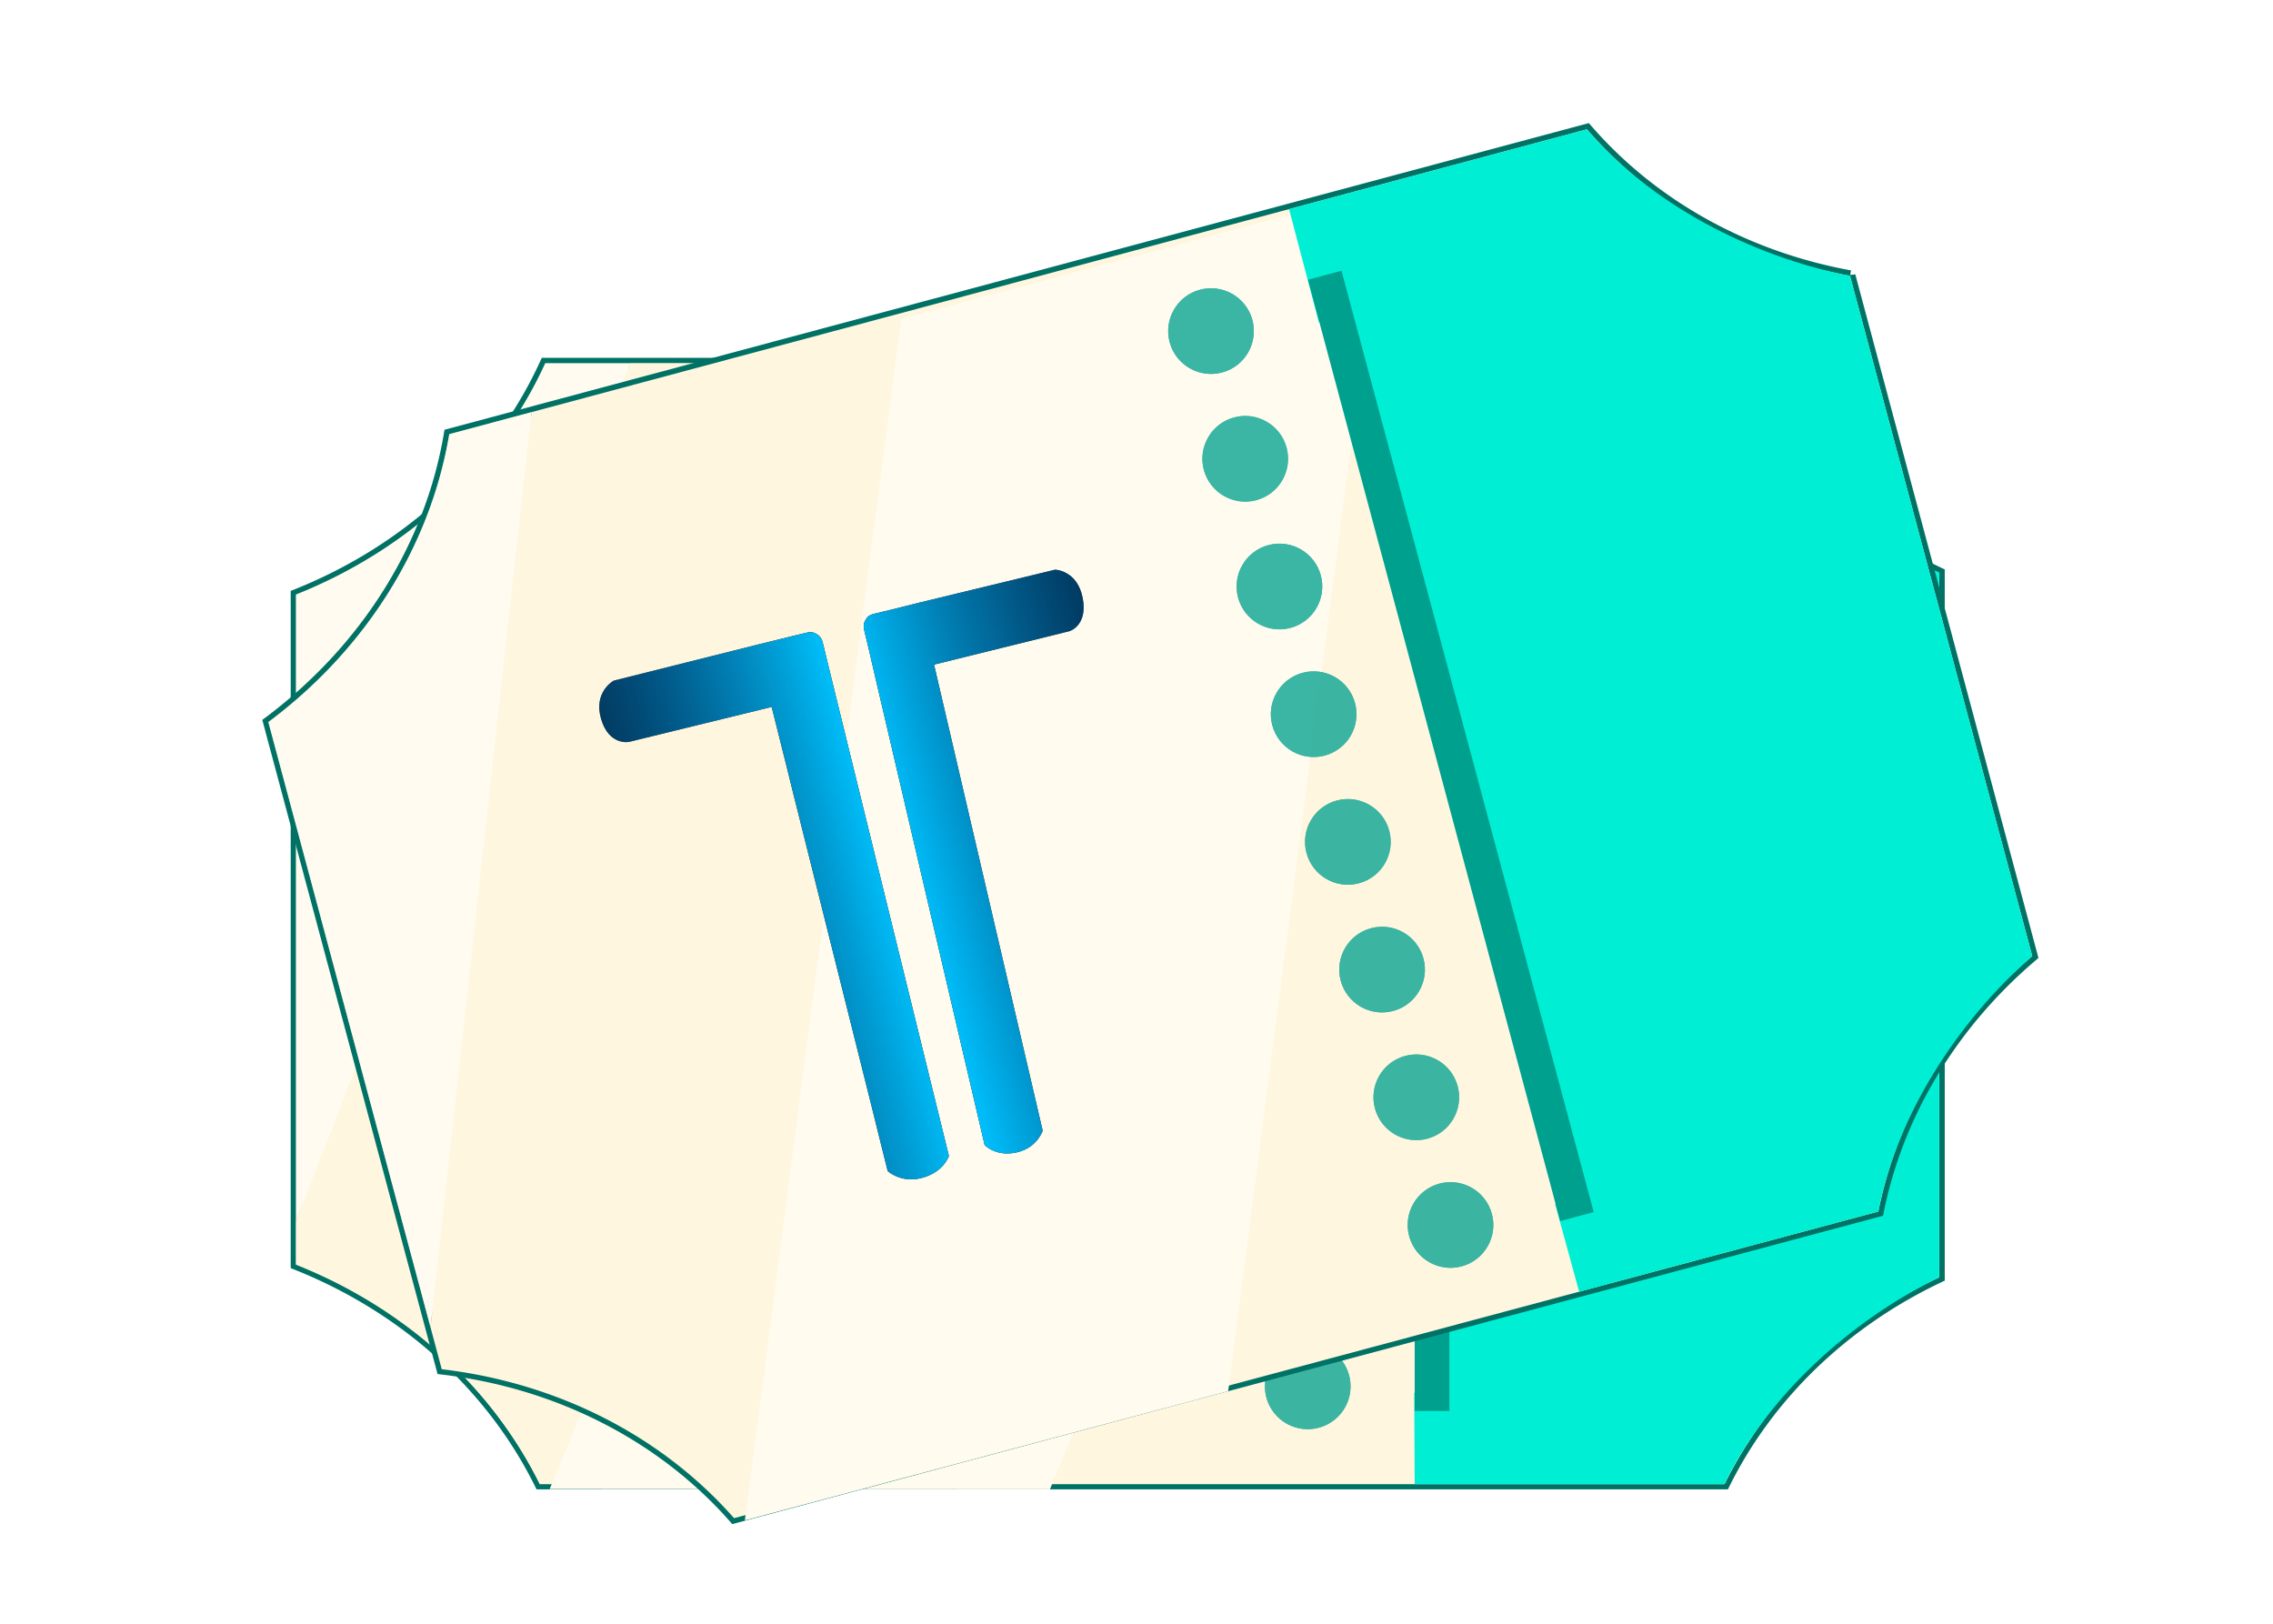 <?xml version="1.0" encoding="UTF-8" standalone="no"?>
<!-- Created with Inkscape (http://www.inkscape.org/) -->

<svg
   width="70"
   height="50"
   viewBox="0 0 18.521 13.229"
   version="1.1"
   id="svg3336"
   inkscape:version="1.2 (1:1.2.1+202207142221+cd75a1ee6d)"
   sodipodi:docname="ticket-00"
   inkscape:export-filename="ticket-22.svg"
   inkscape:export-xdpi="96"
   inkscape:export-ydpi="96"
   xmlns:inkscape="http://www.inkscape.org/namespaces/inkscape"
   xmlns:sodipodi="http://sodipodi.sourceforge.net/DTD/sodipodi-0.dtd"
   xmlns:xlink="http://www.w3.org/1999/xlink"
   xmlns="http://www.w3.org/2000/svg"
   xmlns:svg="http://www.w3.org/2000/svg">
  <sodipodi:namedview
     id="namedview3338"
     pagecolor="#ffffff"
     bordercolor="#000000"
     borderopacity="0.25"
     inkscape:showpageshadow="2"
     inkscape:pageopacity="0.0"
     inkscape:pagecheckerboard="0"
     inkscape:deskcolor="#d1d1d1"
     inkscape:document-units="px"
     showgrid="false"
     inkscape:zoom="6.7847362"
     inkscape:cx="36.847416"
     inkscape:cy="35.594604"
     inkscape:window-width="1360"
     inkscape:window-height="704"
     inkscape:window-x="0"
     inkscape:window-y="0"
     inkscape:window-maximized="1"
     inkscape:current-layer="g145495" />
  <defs
     id="defs3333">
    <filter
       inkscape:collect="always"
       style="color-interpolation-filters:sRGB"
       id="filter142066"
       x="-0.032"
       y="-0.047"
       width="1.064"
       height="1.094">
      <feGaussianBlur
         inkscape:collect="always"
         stdDeviation="0.191"
         id="feGaussianBlur142068" />
    </filter>
    <filter
       inkscape:collect="always"
       style="color-interpolation-filters:sRGB"
       id="filter142366"
       x="-0.055"
       y="-0.023"
       width="1.111"
       height="1.046">
      <feGaussianBlur
         inkscape:collect="always"
         stdDeviation="0.055"
         id="feGaussianBlur142368" />
    </filter>
    <filter
       inkscape:collect="always"
       style="color-interpolation-filters:sRGB"
       id="filter142362"
       x="-0.055"
       y="-0.023"
       width="1.109"
       height="1.046">
      <feGaussianBlur
         inkscape:collect="always"
         stdDeviation="0.055"
         id="feGaussianBlur142364" />
    </filter>
    <linearGradient
       inkscape:collect="always"
       id="linearGradient145561">
      <stop
         style="stop-color:#0066ad;stop-opacity:0.569"
         offset="0"
         id="stop145559" />
      <stop
         style="stop-color:#00c2ff;stop-opacity:1"
         offset="1"
         id="stop145557" />
    </linearGradient>
    <linearGradient
       inkscape:collect="always"
       xlink:href="#linearGradient976"
       id="linearGradient8827"
       gradientUnits="userSpaceOnUse"
       x1="151.204"
       y1="254.801"
       x2="153.619"
       y2="254.801" />
    <linearGradient
       inkscape:collect="always"
       id="linearGradient976">
      <stop
         style="stop-color:#00c2ff;stop-opacity:1"
         offset="0"
         id="stop972-3" />
      <stop
         style="stop-color:#0066ad;stop-opacity:0.569"
         offset="1"
         id="stop974-6" />
    </linearGradient>
    <linearGradient
       inkscape:collect="always"
       xlink:href="#linearGradient148473"
       id="linearGradient8863"
       gradientUnits="userSpaceOnUse"
       x1="180.133"
       y1="222.198"
       x2="180.965"
       y2="222.198" />
    <linearGradient
       inkscape:collect="always"
       id="linearGradient148473">
      <stop
         style="stop-color:#00a08e;stop-opacity:1;"
         offset="0"
         id="stop148469" />
      <stop
         style="stop-color:#00a08e;stop-opacity:0;"
         offset="1"
         id="stop148471" />
    </linearGradient>
    <linearGradient
       inkscape:collect="always"
       xlink:href="#linearGradient148473"
       id="linearGradient11399"
       gradientUnits="userSpaceOnUse"
       x1="180.133"
       y1="222.198"
       x2="180.965"
       y2="222.198" />
    <linearGradient
       inkscape:collect="always"
       xlink:href="#linearGradient148473"
       id="linearGradient11401"
       gradientUnits="userSpaceOnUse"
       x1="180.133"
       y1="222.198"
       x2="180.965"
       y2="222.198" />
    <linearGradient
       inkscape:collect="always"
       xlink:href="#linearGradient148473"
       id="linearGradient11403"
       gradientUnits="userSpaceOnUse"
       x1="180.133"
       y1="222.198"
       x2="180.965"
       y2="222.198" />
    <linearGradient
       inkscape:collect="always"
       xlink:href="#linearGradient148473"
       id="linearGradient11405"
       gradientUnits="userSpaceOnUse"
       x1="180.133"
       y1="222.198"
       x2="180.965"
       y2="222.198" />
    <linearGradient
       inkscape:collect="always"
       xlink:href="#linearGradient148473"
       id="linearGradient11407"
       gradientUnits="userSpaceOnUse"
       x1="180.133"
       y1="222.198"
       x2="180.965"
       y2="222.198" />
    <linearGradient
       inkscape:collect="always"
       xlink:href="#linearGradient148473"
       id="linearGradient11409"
       gradientUnits="userSpaceOnUse"
       x1="180.133"
       y1="222.198"
       x2="180.965"
       y2="222.198" />
    <linearGradient
       inkscape:collect="always"
       xlink:href="#linearGradient148473"
       id="linearGradient11411"
       gradientUnits="userSpaceOnUse"
       x1="180.133"
       y1="222.198"
       x2="180.965"
       y2="222.198" />
    <linearGradient
       inkscape:collect="always"
       xlink:href="#linearGradient148473"
       id="linearGradient11413"
       gradientUnits="userSpaceOnUse"
       x1="180.133"
       y1="222.198"
       x2="180.965"
       y2="222.198" />
    <linearGradient
       inkscape:collect="always"
       xlink:href="#linearGradient148473"
       id="linearGradient11415"
       gradientUnits="userSpaceOnUse"
       x1="180.133"
       y1="222.198"
       x2="180.965"
       y2="222.198" />
    <linearGradient
       inkscape:collect="always"
       xlink:href="#linearGradient148473"
       id="linearGradient11417"
       gradientUnits="userSpaceOnUse"
       x1="180.133"
       y1="222.198"
       x2="180.965"
       y2="222.198" />
    <linearGradient
       inkscape:collect="always"
       xlink:href="#linearGradient148473"
       id="linearGradient11419"
       gradientUnits="userSpaceOnUse"
       x1="180.133"
       y1="222.198"
       x2="180.965"
       y2="222.198" />
    <linearGradient
       inkscape:collect="always"
       xlink:href="#linearGradient148473"
       id="linearGradient11421"
       gradientUnits="userSpaceOnUse"
       x1="180.133"
       y1="222.198"
       x2="180.965"
       y2="222.198" />
    <linearGradient
       inkscape:collect="always"
       xlink:href="#linearGradient148473"
       id="linearGradient11423"
       gradientUnits="userSpaceOnUse"
       x1="180.133"
       y1="222.198"
       x2="180.965"
       y2="222.198" />
    <linearGradient
       inkscape:collect="always"
       xlink:href="#linearGradient148473"
       id="linearGradient11425"
       gradientUnits="userSpaceOnUse"
       x1="180.133"
       y1="222.198"
       x2="180.965"
       y2="222.198" />
    <linearGradient
       inkscape:collect="always"
       xlink:href="#linearGradient148473"
       id="linearGradient11427"
       gradientUnits="userSpaceOnUse"
       x1="180.133"
       y1="222.198"
       x2="180.965"
       y2="222.198" />
    <linearGradient
       inkscape:collect="always"
       xlink:href="#linearGradient148473"
       id="linearGradient11429"
       gradientUnits="userSpaceOnUse"
       x1="180.133"
       y1="222.198"
       x2="180.965"
       y2="222.198" />
    <linearGradient
       inkscape:collect="always"
       xlink:href="#linearGradient148473"
       id="linearGradient11431"
       gradientUnits="userSpaceOnUse"
       x1="180.133"
       y1="222.198"
       x2="180.965"
       y2="222.198" />
    <linearGradient
       inkscape:collect="always"
       xlink:href="#linearGradient145561"
       id="linearGradient12194"
       gradientUnits="userSpaceOnUse"
       gradientTransform="translate(-0.053,0.023)"
       x1="148.605"
       y1="254.762"
       x2="150.993"
       y2="254.762" />
    <filter
       inkscape:collect="always"
       style="color-interpolation-filters:sRGB"
       id="filter14605"
       x="-0.04"
       y="-0.035"
       width="1.08"
       height="1.071">
      <feGaussianBlur
         inkscape:collect="always"
         stdDeviation="0.084"
         id="feGaussianBlur14607" />
    </filter>
  </defs>
  <g
     inkscape:label="Capa 1"
     inkscape:groupmode="layer"
     id="layer1">
    <g
       id="g3695"
       transform="matrix(0.828,0,0,0.828,0.574,0.277)">
      <g
         id="g4453"
         transform="matrix(0.75,0,0,0.75,-9.153,2.212)">
        <g
           id="g129730-9"
           transform="matrix(1.24,0,0,1.24,-209.574,-271.273)"
           style="fill:#055a85;fill-opacity:1">
          <g
             id="g151449"
             transform="matrix(1.3,0,0,1.3,66.419,-127.187)">
            <g
               id="g10128"
               style="fill:#055a85;fill-opacity:1"
               transform="matrix(0.838,0,0,0.838,1.575,58.04)">
              <g
                 id="g145431"
                 transform="translate(-42.499,0.426)">
                <path
                   id="path145369"
                   style="opacity:1;fill:#fff6df;fill-opacity:1;stroke:#007265;stroke-width:0.105;stroke-dasharray:none;stroke-opacity:1;filter:url(#filter142066)"
                   d="m 148.439,248.893 a 4.636,4.22 0 0 1 -2.42,2.247 v 6.506 a 4.636,4.22 0 0 1 2.368,2.132 h 11.507 a 4.636,4.22 0 0 1 2.086,-2.008 v -6.841 a 4.636,4.22 0 0 1 -2.1,-2.036 z" />
                <path
                   id="path145371"
                   style="opacity:1;fill:#fff6df;fill-opacity:1;stroke:none;stroke-width:0.305;stroke-dasharray:none;stroke-opacity:1"
                   d="m 146.018,257.225 v 0.422 a 4.636,4.22 0 0 1 2.368,2.132 h 11.507 a 4.636,4.22 0 0 1 2.086,-2.009 v -6.84 a 4.636,4.22 0 0 1 -2.1,-2.036 h -10.613 z" />
                <path
                   id="path145373"
                   style="opacity:1;fill:#fff6df;fill-opacity:1;stroke:none;stroke-width:0.305;stroke-dasharray:none;stroke-opacity:1"
                   d="m 146.018,251.14 v 6.085 l 3.248,-8.331 H 148.439 a 4.636,4.22 0 0 1 -2.421,2.246 z" />
                <path
                   id="path145375"
                   style="opacity:1;fill:#fff6df;fill-opacity:1;stroke:none;stroke-width:0.051;stroke-dasharray:none;stroke-opacity:1"
                   d="m 251.097,98.496 -4.684,3.185 1e-4,11.774 4.684,-3.185 z"
                   transform="matrix(0.778,0.629,-0.381,0.924,0,0)" />
                <path
                   id="path145377"
                   style="opacity:1;fill:#fff6df;fill-opacity:1;stroke:none;stroke-width:0.305;stroke-dasharray:none;stroke-opacity:1"
                   d="m 146.018,257.225 v 0.422 a 4.636,4.22 0 0 1 2.368,2.132 h 11.507 a 4.636,4.22 0 0 1 2.086,-2.009 v -6.84 a 4.636,4.22 0 0 1 -2.1,-2.036 h -10.613 z" />
                <path
                   id="path145379"
                   style="opacity:0.528;fill:#ffffff;fill-opacity:1;stroke:none;stroke-width:0.305;stroke-dasharray:none;stroke-opacity:1"
                   d="m 146.018,251.14 v 6.085 l 3.248,-8.331 H 148.439 a 4.636,4.22 0 0 1 -2.421,2.246 z" />
                <path
                   id="path145381"
                   style="opacity:0.5;fill:#ffffff;fill-opacity:1;stroke:none;stroke-width:0.051;stroke-dasharray:none;stroke-opacity:1"
                   d="m 251.097,98.496 -4.684,3.185 1e-4,11.774 4.684,-3.185 z"
                   transform="matrix(0.778,0.629,-0.381,0.924,0,0)" />
                <path
                   id="path145383"
                   style="opacity:1;fill:#00efd4;fill-opacity:1;stroke:none;stroke-width:0.293;stroke-dasharray:none;stroke-opacity:0.984"
                   d="m 156.884,248.894 -0.005,1.136 h 0.127 v 8.864 h -0.127 l 0.005,0.885 3.009,10e-6 c 0.404,-0.841 1.215,-1.583 2.086,-2.009 v -6.84 c -0.881,-0.431 -1.698,-1.183 -2.1,-2.036 z"
                   sodipodi:nodetypes="ccccccccccc" />
                <path
                   id="path145385"
                   style="display:inline;opacity:0.99;mix-blend-mode:normal;fill:#000000;fill-opacity:1;stroke:none;stroke-width:0.702;stroke-miterlimit:4;stroke-dasharray:none;stroke-opacity:0.984;paint-order:stroke fill markers;filter:url(#filter142366);stop-color:#000000"
                   d="m 148.931,252.002 c 0,0 -0.232,0.055 -0.226,0.342 0.005,0.287 0.213,0.302 0.213,0.302 l 0.375,0.008 0.375,0.008 0.375,0.008 0.375,0.008 -0.005,0.305 -0.005,0.305 -0.006,0.305 -0.005,0.305 -0.005,0.305 -0.005,0.305 -0.005,0.305 -0.005,0.305 -0.005,0.305 -0.005,0.305 -0.005,0.305 -0.005,0.305 -0.005,0.305 -0.005,0.305 -0.006,0.305 -0.005,0.305 c 0,0 0.094,0.153 0.31,0.158 0.239,0.004 0.333,-0.145 0.333,-0.145 l 0.101,-4.886 0.007,-0.322 0.004,-0.161 c 0.001,-0.054 -3.3e-4,-0.085 -0.037,-0.123 -0.037,-0.039 -0.067,-0.04 -0.12,-0.041 l -0.161,-0.004 -0.322,-0.007 z"
                   sodipodi:nodetypes="czcccccccccccccccccccccsccssssscc"
                   transform="matrix(0.961,0,0,1.001,5.799,-0.227)" />
                <path
                   id="path145387"
                   style="display:inline;opacity:0.99;mix-blend-mode:normal;fill:#0a6098;fill-opacity:1;stroke:none;stroke-width:0.702;stroke-miterlimit:4;stroke-dasharray:none;stroke-opacity:0.984;paint-order:stroke fill markers;filter:url(#filter989);stop-color:#000000"
                   d="m 148.831,251.902 c 0,0 -0.232,0.055 -0.226,0.342 0.005,0.287 0.213,0.302 0.213,0.302 l 0.375,0.008 0.375,0.008 0.375,0.008 0.375,0.008 -0.005,0.305 -0.005,0.305 -0.006,0.305 -0.005,0.305 -0.005,0.305 -0.005,0.305 -0.005,0.305 -0.005,0.305 -0.005,0.305 -0.005,0.305 -0.005,0.305 -0.005,0.305 -0.005,0.305 -0.005,0.305 -0.006,0.305 -0.005,0.305 c 0,0 0.094,0.153 0.31,0.158 0.239,0.004 0.333,-0.145 0.333,-0.145 l 0.101,-4.886 0.007,-0.322 0.004,-0.161 c 10e-4,-0.054 -3.3e-4,-0.085 -0.037,-0.123 -0.037,-0.039 -0.067,-0.04 -0.12,-0.041 l -0.161,-0.004 -0.322,-0.007 z"
                   sodipodi:nodetypes="czcccccccccccccccccccccsccssssscc" />
                <path
                   id="path145389"
                   style="display:inline;opacity:0.99;mix-blend-mode:normal;fill:#000000;fill-opacity:1;stroke:none;stroke-width:0.684;stroke-miterlimit:4;stroke-dasharray:none;stroke-opacity:0.984;paint-order:stroke fill markers;filter:url(#filter142362);stop-color:#000000"
                   d="m 153.52,252.097 c 0,0 0.217,0.064 0.197,0.351 -0.02,0.287 -0.217,0.293 -0.217,0.293 l -0.356,-0.007 -0.356,-0.007 -0.356,-0.007 -0.356,-0.007 -0.01,0.305 -0.01,0.305 -0.01,0.305 -0.01,0.305 -0.01,0.305 -0.01,0.305 -0.01,0.305 -0.01,0.305 -0.01,0.305 -0.01,0.305 -0.01,0.305 -0.01,0.305 -0.01,0.305 -0.01,0.305 -0.01,0.305 -0.01,0.305 c 0,0 -0.097,0.149 -0.302,0.145 -0.227,-0.004 -0.308,-0.158 -0.308,-0.158 l 0.157,-4.885 0.011,-0.322 0.004,-0.161 c 0.001,-0.054 0.004,-0.085 0.042,-0.122 0.037,-0.037 0.065,-0.037 0.116,-0.036 l 0.153,0.004 0.305,0.005 z"
                   sodipodi:nodetypes="czcccccccccccccccccccccsccssssscc"
                   transform="matrix(0.961,0,0,1.001,5.799,-0.227)" />
                <path
                   id="path145391"
                   style="display:inline;opacity:0.99;mix-blend-mode:normal;fill:#0a6199;fill-opacity:1;stroke:none;stroke-width:0.684;stroke-miterlimit:4;stroke-dasharray:none;stroke-opacity:0.984;paint-order:stroke fill markers;stop-color:#000000"
                   d="m 153.421,251.997 c 0,0 0.217,0.064 0.197,0.351 -0.02,0.287 -0.217,0.293 -0.217,0.293 l -0.356,-0.007 -0.356,-0.007 -0.356,-0.007 -0.356,-0.007 -0.01,0.305 -0.01,0.305 -0.01,0.305 -0.01,0.305 -0.01,0.305 -0.01,0.305 -0.01,0.305 -0.01,0.305 -0.01,0.305 -0.01,0.305 -0.01,0.305 -0.01,0.305 -0.01,0.305 -0.01,0.305 -0.01,0.305 -0.01,0.305 c 0,0 -0.097,0.149 -0.302,0.145 -0.227,-0.004 -0.308,-0.158 -0.308,-0.158 l 0.157,-4.885 0.011,-0.322 0.004,-0.161 c 0.001,-0.054 0.004,-0.085 0.042,-0.122 0.037,-0.037 0.065,-0.037 0.116,-0.036 l 0.153,0.004 0.305,0.005 z"
                   sodipodi:nodetypes="czcccccccccccccccccccccsccssssscc" />
                <g
                   id="g145427"
                   transform="translate(-24.703,32.138)"
                   style="opacity:0.769;mix-blend-mode:multiply;fill:#00a08e;fill-opacity:1;stroke:none;stroke-opacity:1">
                  <g
                     id="g145425"
                     transform="translate(1.932,0.598)"
                     style="opacity:1;fill:#00a08e;fill-opacity:1;stroke:none;stroke-opacity:1">
                    <circle
                       style="opacity:1;fill:#00a08e;fill-opacity:1;stroke:none;stroke-width:0.057;stroke-dasharray:none;stroke-opacity:1"
                       id="circle145393"
                       cx="178.616"
                       cy="226.094"
                       r="0.416" />
                    <circle
                       style="opacity:1;fill:#00a08e;fill-opacity:1;stroke:none;stroke-width:0.057;stroke-dasharray:none;stroke-opacity:1"
                       id="circle145395"
                       cx="178.616"
                       cy="224.81"
                       r="0.416" />
                    <circle
                       style="opacity:1;fill:#00a08e;fill-opacity:1;stroke:none;stroke-width:0.057;stroke-dasharray:none;stroke-opacity:1"
                       id="circle145397"
                       cx="178.616"
                       cy="223.526"
                       r="0.416" />
                    <circle
                       style="opacity:1;fill:#00a08e;fill-opacity:1;stroke:none;stroke-width:0.057;stroke-dasharray:none;stroke-opacity:1"
                       id="circle145399"
                       cx="178.616"
                       cy="222.242"
                       r="0.416" />
                    <circle
                       style="opacity:1;fill:#00a08e;fill-opacity:1;stroke:none;stroke-width:0.057;stroke-dasharray:none;stroke-opacity:1"
                       id="circle145401"
                       cx="178.616"
                       cy="220.958"
                       r="0.416" />
                    <circle
                       style="opacity:1;fill:#00a08e;fill-opacity:1;stroke:none;stroke-width:0.057;stroke-dasharray:none;stroke-opacity:1"
                       id="circle145403"
                       cx="178.616"
                       cy="219.674"
                       r="0.416" />
                    <circle
                       style="opacity:1;fill:#00a08e;fill-opacity:1;stroke:none;stroke-width:0.057;stroke-dasharray:none;stroke-opacity:1"
                       id="circle145405"
                       cx="178.616"
                       cy="218.39"
                       r="0.416" />
                    <circle
                       style="opacity:1;fill:#00a08e;fill-opacity:1;stroke:none;stroke-width:0.057;stroke-dasharray:none;stroke-opacity:1"
                       id="circle145407"
                       cx="178.616"
                       cy="217.106"
                       r="0.416" />
                    <circle
                       style="opacity:1;fill:#00a08e;fill-opacity:1;stroke:none;stroke-width:0.057;stroke-dasharray:none;stroke-opacity:1"
                       id="circle145409"
                       cx="178.616"
                       cy="226.094"
                       r="0.416" />
                    <circle
                       style="opacity:1;fill:#00a08e;fill-opacity:1;stroke:none;stroke-width:0.057;stroke-dasharray:none;stroke-opacity:1"
                       id="circle145411"
                       cx="178.616"
                       cy="224.81"
                       r="0.416" />
                    <circle
                       style="opacity:1;fill:#00a08e;fill-opacity:1;stroke:none;stroke-width:0.057;stroke-dasharray:none;stroke-opacity:1"
                       id="circle145413"
                       cx="178.616"
                       cy="223.526"
                       r="0.416" />
                    <circle
                       style="opacity:1;fill:#00a08e;fill-opacity:1;stroke:none;stroke-width:0.057;stroke-dasharray:none;stroke-opacity:1"
                       id="circle145415"
                       cx="178.616"
                       cy="222.242"
                       r="0.416" />
                    <circle
                       style="opacity:1;fill:#00a08e;fill-opacity:1;stroke:none;stroke-width:0.057;stroke-dasharray:none;stroke-opacity:1"
                       id="circle145417"
                       cx="178.616"
                       cy="220.958"
                       r="0.416" />
                    <circle
                       style="opacity:1;fill:#00a08e;fill-opacity:1;stroke:none;stroke-width:0.057;stroke-dasharray:none;stroke-opacity:1"
                       id="circle145419"
                       cx="178.616"
                       cy="219.674"
                       r="0.416" />
                    <circle
                       style="opacity:1;fill:#00a08e;fill-opacity:1;stroke:none;stroke-width:0.057;stroke-dasharray:none;stroke-opacity:1"
                       id="circle145421"
                       cx="178.616"
                       cy="218.39"
                       r="0.416" />
                    <circle
                       style="opacity:1;fill:#00a08e;fill-opacity:1;stroke:none;stroke-width:0.057;stroke-dasharray:none;stroke-opacity:1"
                       id="circle145423"
                       cx="178.616"
                       cy="217.106"
                       r="0.416" />
                  </g>
                </g>
                <rect
                   style="opacity:1;fill:#00efd4;fill-opacity:1;stroke:#00a08e;stroke-width:0.216;stroke-dasharray:none;stroke-opacity:1"
                   id="rect145429"
                   width="0.121"
                   height="9.249"
                   x="156.992"
                   y="249.712" />
              </g>
              <g
                 id="g145495"
                 transform="rotate(-15,130.955,414.398)">
                <path
                   id="path145441"
                   style="opacity:1;fill:#fff6df;fill-opacity:1;stroke:none;stroke-width:0.305;stroke-dasharray:none;stroke-opacity:1"
                   d="m 146.018,257.225 v 0.422 a 4.636,4.22 0 0 1 2.368,2.132 h 11.507 a 4.636,4.22 0 0 1 2.086,-2.009 v -6.84 a 4.636,4.22 0 0 1 -2.1,-2.036 h -10.613 z" />
                <path
                   id="path145433"
                   style="opacity:1;fill:#fff6df;fill-opacity:1;stroke:#007265;stroke-width:0.105;stroke-dasharray:none;stroke-opacity:1;filter:url(#filter142066)"
                   d="m 148.439,248.893 a 4.636,4.22 0 0 1 -2.42,2.247 v 6.506 a 4.636,4.22 0 0 1 2.368,2.132 h 11.507 a 4.636,4.22 0 0 1 2.086,-2.008 v -6.841 a 4.636,4.22 0 0 1 -2.1,-2.036 z" />
                <path
                   id="path145435"
                   style="opacity:1;fill:#fff6df;fill-opacity:1;stroke:none;stroke-width:0.305;stroke-dasharray:none;stroke-opacity:1"
                   d="m 146.018,257.225 v 0.422 a 4.636,4.22 0 0 1 2.368,2.132 h 11.507 a 4.636,4.22 0 0 1 2.086,-2.009 v -6.84 a 4.636,4.22 0 0 1 -2.1,-2.036 h -10.613 z" />
                <path
                   id="path145437"
                   style="opacity:1;fill:#fff6df;fill-opacity:1;stroke:none;stroke-width:0.305;stroke-dasharray:none;stroke-opacity:1"
                   d="m 146.018,251.14 v 6.085 l 3.248,-8.331 H 148.439 a 4.636,4.22 0 0 1 -2.421,2.246 z" />
                <path
                   id="path145439"
                   style="opacity:1;fill:#fff6df;fill-opacity:1;stroke:none;stroke-width:0.051;stroke-dasharray:none;stroke-opacity:1"
                   d="m 251.097,98.496 -4.684,3.185 1e-4,11.774 4.684,-3.185 z"
                   transform="matrix(0.778,0.629,-0.381,0.924,0,0)" />
                <path
                   id="path145445"
                   style="opacity:0.5;fill:#ffffff;fill-opacity:1;stroke:none;stroke-width:0.051;stroke-dasharray:none;stroke-opacity:1"
                   d="m 251.097,98.496 -4.684,3.185 1e-4,11.774 4.684,-3.185 z"
                   transform="matrix(0.778,0.629,-0.381,0.924,0,0)" />
                <path
                   id="path145443"
                   style="opacity:0.528;fill:#ffffff;fill-opacity:1;stroke:none;stroke-width:0.305;stroke-dasharray:none;stroke-opacity:1"
                   d="m 146.018,251.14 v 6.085 l 3.248,-8.331 H 148.439 a 4.636,4.22 0 0 1 -2.421,2.246 z" />
                <path
                   id="path145447"
                   style="opacity:1;fill:#00efd4;fill-opacity:1;stroke:none;stroke-width:0.293;stroke-dasharray:none;stroke-opacity:0.984"
                   d="m 156.884,248.894 -0.005,1.136 h 0.127 v 8.864 h -0.127 l 0.005,0.885 3.009,10e-6 c 0.404,-0.841 1.215,-1.583 2.086,-2.009 v -6.84 c -0.881,-0.431 -1.698,-1.183 -2.1,-2.036 z"
                   sodipodi:nodetypes="ccccccccccc" />
                <g
                   id="g145491"
                   transform="translate(-24.703,32.138)"
                   style="opacity:0.769;mix-blend-mode:multiply;fill:url(#linearGradient8863);fill-opacity:1;stroke:none;stroke-opacity:1">
                  <g
                     id="g145489"
                     transform="translate(1.932,0.598)"
                     style="opacity:1;fill:url(#linearGradient11431);fill-opacity:1;stroke:none;stroke-opacity:1">
                    <circle
                       style="opacity:1;fill:url(#linearGradient11399);fill-opacity:1;stroke:none;stroke-width:0.057;stroke-dasharray:none;stroke-opacity:1"
                       id="circle145457"
                       cx="178.616"
                       cy="226.094"
                       r="0.416" />
                    <circle
                       style="opacity:1;fill:url(#linearGradient11401);fill-opacity:1;stroke:none;stroke-width:0.057;stroke-dasharray:none;stroke-opacity:1"
                       id="circle145459"
                       cx="178.616"
                       cy="224.81"
                       r="0.416" />
                    <circle
                       style="opacity:1;fill:url(#linearGradient11403);fill-opacity:1;stroke:none;stroke-width:0.057;stroke-dasharray:none;stroke-opacity:1"
                       id="circle145461"
                       cx="178.616"
                       cy="223.526"
                       r="0.416" />
                    <circle
                       style="opacity:1;fill:url(#linearGradient11405);fill-opacity:1;stroke:none;stroke-width:0.057;stroke-dasharray:none;stroke-opacity:1"
                       id="circle145463"
                       cx="178.616"
                       cy="222.242"
                       r="0.416" />
                    <circle
                       style="opacity:1;fill:url(#linearGradient11407);fill-opacity:1;stroke:none;stroke-width:0.057;stroke-dasharray:none;stroke-opacity:1"
                       id="circle145465"
                       cx="178.616"
                       cy="220.958"
                       r="0.416" />
                    <circle
                       style="opacity:1;fill:url(#linearGradient11409);fill-opacity:1;stroke:none;stroke-width:0.057;stroke-dasharray:none;stroke-opacity:1"
                       id="circle145467"
                       cx="178.616"
                       cy="219.674"
                       r="0.416" />
                    <circle
                       style="opacity:1;fill:url(#linearGradient11411);fill-opacity:1;stroke:none;stroke-width:0.057;stroke-dasharray:none;stroke-opacity:1"
                       id="circle145469"
                       cx="178.616"
                       cy="218.39"
                       r="0.416" />
                    <circle
                       style="opacity:1;fill:url(#linearGradient11413);fill-opacity:1;stroke:none;stroke-width:0.057;stroke-dasharray:none;stroke-opacity:1"
                       id="circle145471"
                       cx="178.616"
                       cy="217.106"
                       r="0.416" />
                    <circle
                       style="opacity:1;fill:url(#linearGradient11415);fill-opacity:1;stroke:none;stroke-width:0.057;stroke-dasharray:none;stroke-opacity:1"
                       id="circle145473"
                       cx="178.616"
                       cy="226.094"
                       r="0.416" />
                    <circle
                       style="opacity:1;fill:url(#linearGradient11417);fill-opacity:1;stroke:none;stroke-width:0.057;stroke-dasharray:none;stroke-opacity:1"
                       id="circle145475"
                       cx="178.616"
                       cy="224.81"
                       r="0.416" />
                    <circle
                       style="opacity:1;fill:url(#linearGradient11419);fill-opacity:1;stroke:none;stroke-width:0.057;stroke-dasharray:none;stroke-opacity:1"
                       id="circle145477"
                       cx="178.616"
                       cy="223.526"
                       r="0.416" />
                    <circle
                       style="opacity:1;fill:url(#linearGradient11421);fill-opacity:1;stroke:none;stroke-width:0.057;stroke-dasharray:none;stroke-opacity:1"
                       id="circle145479"
                       cx="178.616"
                       cy="222.242"
                       r="0.416" />
                    <circle
                       style="opacity:1;fill:url(#linearGradient11423);fill-opacity:1;stroke:none;stroke-width:0.057;stroke-dasharray:none;stroke-opacity:1"
                       id="circle145481"
                       cx="178.616"
                       cy="220.958"
                       r="0.416" />
                    <circle
                       style="opacity:1;fill:url(#linearGradient11425);fill-opacity:1;stroke:none;stroke-width:0.057;stroke-dasharray:none;stroke-opacity:1"
                       id="circle145483"
                       cx="178.616"
                       cy="219.674"
                       r="0.416" />
                    <circle
                       style="opacity:1;fill:url(#linearGradient11427);fill-opacity:1;stroke:none;stroke-width:0.057;stroke-dasharray:none;stroke-opacity:1"
                       id="circle145485"
                       cx="178.616"
                       cy="218.39"
                       r="0.416" />
                    <circle
                       style="opacity:1;fill:url(#linearGradient11429);fill-opacity:1;stroke:none;stroke-width:0.057;stroke-dasharray:none;stroke-opacity:1"
                       id="circle145487"
                       cx="178.616"
                       cy="217.106"
                       r="0.416" />
                  </g>
                </g>
                <rect
                   style="opacity:1;fill:#00efd4;fill-opacity:1;stroke:#00a08e;stroke-width:0.216;stroke-dasharray:none;stroke-opacity:1"
                   id="rect145493"
                   width="0.121"
                   height="9.249"
                   x="156.992"
                   y="249.712" />
                <g
                   id="g14045"
                   transform="matrix(0.952,0,0,0.952,7.726,11.787)"
                   style="fill:#000000;fill-opacity:1;filter:url(#filter14605)">
                  <path
                     id="path14041"
                     style="display:inline;opacity:0.99;mix-blend-mode:normal;fill:#000000;fill-opacity:1;stroke:none;stroke-width:0.684;stroke-miterlimit:4;stroke-dasharray:none;stroke-opacity:0.984;paint-order:stroke fill markers;stop-color:#000000"
                     d="m 153.421,251.997 c 0,0 0.217,0.064 0.197,0.351 -0.02,0.287 -0.217,0.293 -0.217,0.293 l -0.356,-0.007 -0.356,-0.007 -0.356,-0.007 -0.356,-0.007 -0.01,0.305 -0.01,0.305 -0.01,0.305 -0.01,0.305 -0.01,0.305 -0.01,0.305 -0.01,0.305 -0.01,0.305 -0.01,0.305 -0.01,0.305 -0.01,0.305 -0.01,0.305 -0.01,0.305 -0.01,0.305 -0.01,0.305 -0.01,0.305 c 0,0 -0.097,0.149 -0.302,0.145 -0.227,-0.004 -0.308,-0.158 -0.308,-0.158 l 0.157,-4.885 0.011,-0.322 0.004,-0.161 c 0.001,-0.054 0.004,-0.085 0.042,-0.122 0.037,-0.037 0.065,-0.037 0.116,-0.036 l 0.153,0.004 0.305,0.005 z"
                     sodipodi:nodetypes="czcccccccccccccccccccccsccssssscc" />
                  <path
                     id="path14043"
                     style="display:inline;opacity:0.99;mix-blend-mode:normal;fill:#000000;fill-opacity:1;fill-rule:nonzero;stroke:none;stroke-width:0.702;stroke-miterlimit:4;stroke-dasharray:none;stroke-opacity:0.984;paint-order:stroke fill markers;filter:url(#filter989);stop-color:#000000"
                     d="m 148.778,251.925 c 0,0 -0.232,0.055 -0.226,0.342 0.005,0.287 0.213,0.302 0.213,0.302 l 0.375,0.008 0.375,0.008 0.375,0.008 0.375,0.008 -0.005,0.305 -0.005,0.305 -0.006,0.305 -0.005,0.305 -0.005,0.305 -0.005,0.305 -0.005,0.305 -0.005,0.305 -0.005,0.305 -0.005,0.305 -0.005,0.305 -0.005,0.305 -0.005,0.305 -0.005,0.305 -0.006,0.305 -0.005,0.305 c 0,0 0.094,0.153 0.31,0.158 0.239,0.004 0.333,-0.145 0.333,-0.145 l 0.101,-4.886 0.007,-0.322 0.004,-0.161 c 0.001,-0.054 -3.3e-4,-0.085 -0.037,-0.123 -0.037,-0.039 -0.067,-0.04 -0.12,-0.041 l -0.161,-0.004 -0.322,-0.007 z"
                     sodipodi:nodetypes="czcccccccccccccccccccccsccssssscc" />
                </g>
                <g
                   id="g13697"
                   transform="matrix(0.952,0,0,0.952,7.726,11.787)">
                  <path
                     id="path145455"
                     style="display:inline;opacity:0.99;mix-blend-mode:normal;fill:url(#linearGradient8827);fill-opacity:1;stroke:none;stroke-width:0.684;stroke-miterlimit:4;stroke-dasharray:none;stroke-opacity:0.984;paint-order:stroke fill markers;stop-color:#000000"
                     d="m 153.421,251.997 c 0,0 0.217,0.064 0.197,0.351 -0.02,0.287 -0.217,0.293 -0.217,0.293 l -0.356,-0.007 -0.356,-0.007 -0.356,-0.007 -0.356,-0.007 -0.01,0.305 -0.01,0.305 -0.01,0.305 -0.01,0.305 -0.01,0.305 -0.01,0.305 -0.01,0.305 -0.01,0.305 -0.01,0.305 -0.01,0.305 -0.01,0.305 -0.01,0.305 -0.01,0.305 -0.01,0.305 -0.01,0.305 -0.01,0.305 c 0,0 -0.097,0.149 -0.302,0.145 -0.227,-0.004 -0.308,-0.158 -0.308,-0.158 l 0.157,-4.885 0.011,-0.322 0.004,-0.161 c 0.001,-0.054 0.004,-0.085 0.042,-0.122 0.037,-0.037 0.065,-0.037 0.116,-0.036 l 0.153,0.004 0.305,0.005 z"
                     sodipodi:nodetypes="czcccccccccccccccccccccsccssssscc" />
                  <path
                     id="path11834"
                     style="display:inline;opacity:0.99;mix-blend-mode:normal;fill:url(#linearGradient12194);fill-opacity:1;fill-rule:nonzero;stroke:none;stroke-width:0.702;stroke-miterlimit:4;stroke-dasharray:none;stroke-opacity:0.984;paint-order:stroke fill markers;filter:url(#filter989);stop-color:#000000"
                     d="m 148.778,251.925 c 0,0 -0.232,0.055 -0.226,0.342 0.005,0.287 0.213,0.302 0.213,0.302 l 0.375,0.008 0.375,0.008 0.375,0.008 0.375,0.008 -0.005,0.305 -0.005,0.305 -0.006,0.305 -0.005,0.305 -0.005,0.305 -0.005,0.305 -0.005,0.305 -0.005,0.305 -0.005,0.305 -0.005,0.305 -0.005,0.305 -0.005,0.305 -0.005,0.305 -0.005,0.305 -0.006,0.305 -0.005,0.305 c 0,0 0.094,0.153 0.31,0.158 0.239,0.004 0.333,-0.145 0.333,-0.145 l 0.101,-4.886 0.007,-0.322 0.004,-0.161 c 0.001,-0.054 -3.3e-4,-0.085 -0.037,-0.123 -0.037,-0.039 -0.067,-0.04 -0.12,-0.041 l -0.161,-0.004 -0.322,-0.007 z"
                     sodipodi:nodetypes="czcccccccccccccccccccccsccssssscc" />
                </g>
              </g>
            </g>
          </g>
          <script
             id="mesh_polyfill-3"
             type="text/javascript">
!function(){const t=&quot;http://www.w3.org/2000/svg&quot;,e=&quot;http://www.w3.org/1999/xlink&quot;,s=&quot;http://www.w3.org/1999/xhtml&quot;,r=2;if(document.createElementNS(t,&quot;meshgradient&quot;).x)return;const n=(t,e,s,r)=&gt;{let n=new x(.5*(e.x+s.x),.5*(e.y+s.y)),o=new x(.5*(t.x+e.x),.5*(t.y+e.y)),i=new x(.5*(s.x+r.x),.5*(s.y+r.y)),a=new x(.5*(n.x+o.x),.5*(n.y+o.y)),h=new x(.5*(n.x+i.x),.5*(n.y+i.y)),l=new x(.5*(a.x+h.x),.5*(a.y+h.y));return[[t,o,a,l],[l,h,i,r]]},o=t=&gt;{let e=t[0].distSquared(t[1]),s=t[2].distSquared(t[3]),r=.25*t[0].distSquared(t[2]),n=.25*t[1].distSquared(t[3]),o=e&gt;s?e:s,i=r&gt;n?r:n;return 18*(o&gt;i?o:i)},i=(t,e)=&gt;Math.sqrt(t.distSquared(e)),a=(t,e)=&gt;t.scale(2/3).add(e.scale(1/3)),h=t=&gt;{let e,s,r,n,o,i,a,h=new g;return t.match(/(\w+\(\s*[^)]+\))+/g).forEach(t=&gt;{let l=t.match(/[\w.-]+/g),d=l.shift();switch(d){case&quot;translate&quot;:2===l.length?e=new g(1,0,0,1,l[0],l[1]):(console.error(&quot;mesh.js: translate does not have 2 arguments!&quot;),e=new g(1,0,0,1,0,0)),h=h.append(e);break;case&quot;scale&quot;:1===l.length?s=new g(l[0],0,0,l[0],0,0):2===l.length?s=new g(l[0],0,0,l[1],0,0):(console.error(&quot;mesh.js: scale does not have 1 or 2 arguments!&quot;),s=new g(1,0,0,1,0,0)),h=h.append(s);break;case&quot;rotate&quot;:if(3===l.length&amp;&amp;(e=new g(1,0,0,1,l[1],l[2]),h=h.append(e)),l[0]){r=l[0]*Math.PI/180;let t=Math.cos(r),e=Math.sin(r);Math.abs(t)&lt;1e-16&amp;&amp;(t=0),Math.abs(e)&lt;1e-16&amp;&amp;(e=0),a=new g(t,e,-e,t,0,0),h=h.append(a)}else console.error(&quot;math.js: No argument to rotate transform!&quot;);3===l.length&amp;&amp;(e=new g(1,0,0,1,-l[1],-l[2]),h=h.append(e));break;case&quot;skewX&quot;:l[0]?(r=l[0]*Math.PI/180,n=Math.tan(r),o=new g(1,0,n,1,0,0),h=h.append(o)):console.error(&quot;math.js: No argument to skewX transform!&quot;);break;case&quot;skewY&quot;:l[0]?(r=l[0]*Math.PI/180,n=Math.tan(r),i=new g(1,n,0,1,0,0),h=h.append(i)):console.error(&quot;math.js: No argument to skewY transform!&quot;);break;case&quot;matrix&quot;:6===l.length?h=h.append(new g(...l)):console.error(&quot;math.js: Incorrect number of arguments for matrix!&quot;);break;default:console.error(&quot;mesh.js: Unhandled transform type: &quot;+d)}}),h},l=t=&gt;{let e=[],s=t.split(/[ ,]+/);for(let t=0,r=s.length-1;t&lt;r;t+=2)e.push(new x(parseFloat(s[t]),parseFloat(s[t+1])));return e},d=(t,e)=&gt;{for(let s in e)t.setAttribute(s,e[s])},c=(t,e,s,r,n)=&gt;{let o,i,a=[0,0,0,0];for(let h=0;h&lt;3;++h)e[h]&lt;t[h]&amp;&amp;e[h]&lt;s[h]||t[h]&lt;e[h]&amp;&amp;s[h]&lt;e[h]?a[h]=0:(a[h]=.5*((e[h]-t[h])/r+(s[h]-e[h])/n),o=Math.abs(3*(e[h]-t[h])/r),i=Math.abs(3*(s[h]-e[h])/n),a[h]&gt;o?a[h]=o:a[h]&gt;i&amp;&amp;(a[h]=i));return a},u=[[1,0,0,0,0,0,0,0,0,0,0,0,0,0,0,0],[0,0,0,0,1,0,0,0,0,0,0,0,0,0,0,0],[-3,3,0,0,-2,-1,0,0,0,0,0,0,0,0,0,0],[2,-2,0,0,1,1,0,0,0,0,0,0,0,0,0,0],[0,0,0,0,0,0,0,0,1,0,0,0,0,0,0,0],[0,0,0,0,0,0,0,0,0,0,0,0,1,0,0,0],[0,0,0,0,0,0,0,0,-3,3,0,0,-2,-1,0,0],[0,0,0,0,0,0,0,0,2,-2,0,0,1,1,0,0],[-3,0,3,0,0,0,0,0,-2,0,-1,0,0,0,0,0],[0,0,0,0,-3,0,3,0,0,0,0,0,-2,0,-1,0],[9,-9,-9,9,6,3,-6,-3,6,-6,3,-3,4,2,2,1],[-6,6,6,-6,-3,-3,3,3,-4,4,-2,2,-2,-2,-1,-1],[2,0,-2,0,0,0,0,0,1,0,1,0,0,0,0,0],[0,0,0,0,2,0,-2,0,0,0,0,0,1,0,1,0],[-6,6,6,-6,-4,-2,4,2,-3,3,-3,3,-2,-1,-2,-1],[4,-4,-4,4,2,2,-2,-2,2,-2,2,-2,1,1,1,1]],f=t=&gt;{let e=[];for(let s=0;s&lt;16;++s){e[s]=0;for(let r=0;r&lt;16;++r)e[s]+=u[s][r]*t[r]}return e},p=(t,e,s)=&gt;{const r=e*e,n=s*s,o=e*e*e,i=s*s*s;return t[0]+t[1]*e+t[2]*r+t[3]*o+t[4]*s+t[5]*s*e+t[6]*s*r+t[7]*s*o+t[8]*n+t[9]*n*e+t[10]*n*r+t[11]*n*o+t[12]*i+t[13]*i*e+t[14]*i*r+t[15]*i*o},y=t=&gt;{let e=[],s=[],r=[];for(let s=0;s&lt;4;++s)e[s]=[],e[s][0]=n(t[0][s],t[1][s],t[2][s],t[3][s]),e[s][1]=[],e[s][1].push(...n(...e[s][0][0])),e[s][1].push(...n(...e[s][0][1])),e[s][2]=[],e[s][2].push(...n(...e[s][1][0])),e[s][2].push(...n(...e[s][1][1])),e[s][2].push(...n(...e[s][1][2])),e[s][2].push(...n(...e[s][1][3]));for(let t=0;t&lt;8;++t){s[t]=[];for(let r=0;r&lt;4;++r)s[t][r]=[],s[t][r][0]=n(e[0][2][t][r],e[1][2][t][r],e[2][2][t][r],e[3][2][t][r]),s[t][r][1]=[],s[t][r][1].push(...n(...s[t][r][0][0])),s[t][r][1].push(...n(...s[t][r][0][1])),s[t][r][2]=[],s[t][r][2].push(...n(...s[t][r][1][0])),s[t][r][2].push(...n(...s[t][r][1][1])),s[t][r][2].push(...n(...s[t][r][1][2])),s[t][r][2].push(...n(...s[t][r][1][3]))}for(let t=0;t&lt;8;++t){r[t]=[];for(let e=0;e&lt;8;++e)r[t][e]=[],r[t][e][0]=s[t][0][2][e],r[t][e][1]=s[t][1][2][e],r[t][e][2]=s[t][2][2][e],r[t][e][3]=s[t][3][2][e]}return r};class x{constructor(t,e){this.x=t||0,this.y=e||0}toString(){return`(x=${this.x}, y=${this.y})`}clone(){return new x(this.x,this.y)}add(t){return new x(this.x+t.x,this.y+t.y)}scale(t){return void 0===t.x?new x(this.x*t,this.y*t):new x(this.x*t.x,this.y*t.y)}distSquared(t){let e=this.x-t.x,s=this.y-t.y;return e*e+s*s}transform(t){let e=this.x*t.a+this.y*t.c+t.e,s=this.x*t.b+this.y*t.d+t.f;return new x(e,s)}}class g{constructor(t,e,s,r,n,o){void 0===t?(this.a=1,this.b=0,this.c=0,this.d=1,this.e=0,this.f=0):(this.a=t,this.b=e,this.c=s,this.d=r,this.e=n,this.f=o)}toString(){return`affine: ${this.a} ${this.c} ${this.e} \n       ${this.b} ${this.d} ${this.f}`}append(t){t instanceof g||console.error(&quot;mesh.js: argument to Affine.append is not affine!&quot;);let e=this.a*t.a+this.c*t.b,s=this.b*t.a+this.d*t.b,r=this.a*t.c+this.c*t.d,n=this.b*t.c+this.d*t.d,o=this.a*t.e+this.c*t.f+this.e,i=this.b*t.e+this.d*t.f+this.f;return new g(e,s,r,n,o,i)}}class w{constructor(t,e){this.nodes=t,this.colors=e}paintCurve(t,e){if(o(this.nodes)&gt;r){const s=n(...this.nodes);let r=[[],[]],o=[[],[]];for(let t=0;t&lt;4;++t)r[0][t]=this.colors[0][t],r[1][t]=(this.colors[0][t]+this.colors[1][t])/2,o[0][t]=r[1][t],o[1][t]=this.colors[1][t];let i=new w(s[0],r),a=new w(s[1],o);i.paintCurve(t,e),a.paintCurve(t,e)}else{let s=Math.round(this.nodes[0].x);if(s&gt;=0&amp;&amp;s&lt;e){let r=4*(~~this.nodes[0].y*e+s);t[r]=Math.round(this.colors[0][0]),t[r+1]=Math.round(this.colors[0][1]),t[r+2]=Math.round(this.colors[0][2]),t[r+3]=Math.round(this.colors[0][3])}}}}class m{constructor(t,e){this.nodes=t,this.colors=e}split(){let t=[[],[],[],[]],e=[[],[],[],[]],s=[[[],[]],[[],[]]],r=[[[],[]],[[],[]]];for(let s=0;s&lt;4;++s){const r=n(this.nodes[0][s],this.nodes[1][s],this.nodes[2][s],this.nodes[3][s]);t[0][s]=r[0][0],t[1][s]=r[0][1],t[2][s]=r[0][2],t[3][s]=r[0][3],e[0][s]=r[1][0],e[1][s]=r[1][1],e[2][s]=r[1][2],e[3][s]=r[1][3]}for(let t=0;t&lt;4;++t)s[0][0][t]=this.colors[0][0][t],s[0][1][t]=this.colors[0][1][t],s[1][0][t]=(this.colors[0][0][t]+this.colors[1][0][t])/2,s[1][1][t]=(this.colors[0][1][t]+this.colors[1][1][t])/2,r[0][0][t]=s[1][0][t],r[0][1][t]=s[1][1][t],r[1][0][t]=this.colors[1][0][t],r[1][1][t]=this.colors[1][1][t];return[new m(t,s),new m(e,r)]}paint(t,e){let s,n=!1;for(let t=0;t&lt;4;++t)if((s=o([this.nodes[0][t],this.nodes[1][t],this.nodes[2][t],this.nodes[3][t]]))&gt;r){n=!0;break}if(n){let s=this.split();s[0].paint(t,e),s[1].paint(t,e)}else{new w([...this.nodes[0]],[...this.colors[0]]).paintCurve(t,e)}}}class b{constructor(t){this.readMesh(t),this.type=t.getAttribute(&quot;type&quot;)||&quot;bilinear&quot;}readMesh(t){let e=[[]],s=[[]],r=Number(t.getAttribute(&quot;x&quot;)),n=Number(t.getAttribute(&quot;y&quot;));e[0][0]=new x(r,n);let o=t.children;for(let t=0,r=o.length;t&lt;r;++t){e[3*t+1]=[],e[3*t+2]=[],e[3*t+3]=[],s[t+1]=[];let r=o[t].children;for(let n=0,o=r.length;n&lt;o;++n){let o=r[n].children;for(let r=0,i=o.length;r&lt;i;++r){let i=r;0!==t&amp;&amp;++i;let h,d=o[r].getAttribute(&quot;path&quot;),c=&quot;l&quot;;null!=d&amp;&amp;(c=(h=d.match(/\s*([lLcC])\s*(.*)/))[1]);let u=l(h[2]);switch(c){case&quot;l&quot;:0===i?(e[3*t][3*n+3]=u[0].add(e[3*t][3*n]),e[3*t][3*n+1]=a(e[3*t][3*n],e[3*t][3*n+3]),e[3*t][3*n+2]=a(e[3*t][3*n+3],e[3*t][3*n])):1===i?(e[3*t+3][3*n+3]=u[0].add(e[3*t][3*n+3]),e[3*t+1][3*n+3]=a(e[3*t][3*n+3],e[3*t+3][3*n+3]),e[3*t+2][3*n+3]=a(e[3*t+3][3*n+3],e[3*t][3*n+3])):2===i?(0===n&amp;&amp;(e[3*t+3][3*n+0]=u[0].add(e[3*t+3][3*n+3])),e[3*t+3][3*n+1]=a(e[3*t+3][3*n],e[3*t+3][3*n+3]),e[3*t+3][3*n+2]=a(e[3*t+3][3*n+3],e[3*t+3][3*n])):(e[3*t+1][3*n]=a(e[3*t][3*n],e[3*t+3][3*n]),e[3*t+2][3*n]=a(e[3*t+3][3*n],e[3*t][3*n]));break;case&quot;L&quot;:0===i?(e[3*t][3*n+3]=u[0],e[3*t][3*n+1]=a(e[3*t][3*n],e[3*t][3*n+3]),e[3*t][3*n+2]=a(e[3*t][3*n+3],e[3*t][3*n])):1===i?(e[3*t+3][3*n+3]=u[0],e[3*t+1][3*n+3]=a(e[3*t][3*n+3],e[3*t+3][3*n+3]),e[3*t+2][3*n+3]=a(e[3*t+3][3*n+3],e[3*t][3*n+3])):2===i?(0===n&amp;&amp;(e[3*t+3][3*n+0]=u[0]),e[3*t+3][3*n+1]=a(e[3*t+3][3*n],e[3*t+3][3*n+3]),e[3*t+3][3*n+2]=a(e[3*t+3][3*n+3],e[3*t+3][3*n])):(e[3*t+1][3*n]=a(e[3*t][3*n],e[3*t+3][3*n]),e[3*t+2][3*n]=a(e[3*t+3][3*n],e[3*t][3*n]));break;case&quot;c&quot;:0===i?(e[3*t][3*n+1]=u[0].add(e[3*t][3*n]),e[3*t][3*n+2]=u[1].add(e[3*t][3*n]),e[3*t][3*n+3]=u[2].add(e[3*t][3*n])):1===i?(e[3*t+1][3*n+3]=u[0].add(e[3*t][3*n+3]),e[3*t+2][3*n+3]=u[1].add(e[3*t][3*n+3]),e[3*t+3][3*n+3]=u[2].add(e[3*t][3*n+3])):2===i?(e[3*t+3][3*n+2]=u[0].add(e[3*t+3][3*n+3]),e[3*t+3][3*n+1]=u[1].add(e[3*t+3][3*n+3]),0===n&amp;&amp;(e[3*t+3][3*n+0]=u[2].add(e[3*t+3][3*n+3]))):(e[3*t+2][3*n]=u[0].add(e[3*t+3][3*n]),e[3*t+1][3*n]=u[1].add(e[3*t+3][3*n]));break;case&quot;C&quot;:0===i?(e[3*t][3*n+1]=u[0],e[3*t][3*n+2]=u[1],e[3*t][3*n+3]=u[2]):1===i?(e[3*t+1][3*n+3]=u[0],e[3*t+2][3*n+3]=u[1],e[3*t+3][3*n+3]=u[2]):2===i?(e[3*t+3][3*n+2]=u[0],e[3*t+3][3*n+1]=u[1],0===n&amp;&amp;(e[3*t+3][3*n+0]=u[2])):(e[3*t+2][3*n]=u[0],e[3*t+1][3*n]=u[1]);break;default:console.error(&quot;mesh.js: &quot;+c+&quot; invalid path type.&quot;)}if(0===t&amp;&amp;0===n||r&gt;0){let e=window.getComputedStyle(o[r]).stopColor.match(/^rgb\s*\(\s*(\d+)\s*,\s*(\d+)\s*,\s*(\d+)\s*\)$/i),a=window.getComputedStyle(o[r]).stopOpacity,h=255;a&amp;&amp;(h=Math.floor(255*a)),e&amp;&amp;(0===i?(s[t][n]=[],s[t][n][0]=Math.floor(e[1]),s[t][n][1]=Math.floor(e[2]),s[t][n][2]=Math.floor(e[3]),s[t][n][3]=h):1===i?(s[t][n+1]=[],s[t][n+1][0]=Math.floor(e[1]),s[t][n+1][1]=Math.floor(e[2]),s[t][n+1][2]=Math.floor(e[3]),s[t][n+1][3]=h):2===i?(s[t+1][n+1]=[],s[t+1][n+1][0]=Math.floor(e[1]),s[t+1][n+1][1]=Math.floor(e[2]),s[t+1][n+1][2]=Math.floor(e[3]),s[t+1][n+1][3]=h):3===i&amp;&amp;(s[t+1][n]=[],s[t+1][n][0]=Math.floor(e[1]),s[t+1][n][1]=Math.floor(e[2]),s[t+1][n][2]=Math.floor(e[3]),s[t+1][n][3]=h))}}e[3*t+1][3*n+1]=new x,e[3*t+1][3*n+2]=new x,e[3*t+2][3*n+1]=new x,e[3*t+2][3*n+2]=new x,e[3*t+1][3*n+1].x=(-4*e[3*t][3*n].x+6*(e[3*t][3*n+1].x+e[3*t+1][3*n].x)+-2*(e[3*t][3*n+3].x+e[3*t+3][3*n].x)+3*(e[3*t+3][3*n+1].x+e[3*t+1][3*n+3].x)+-1*e[3*t+3][3*n+3].x)/9,e[3*t+1][3*n+2].x=(-4*e[3*t][3*n+3].x+6*(e[3*t][3*n+2].x+e[3*t+1][3*n+3].x)+-2*(e[3*t][3*n].x+e[3*t+3][3*n+3].x)+3*(e[3*t+3][3*n+2].x+e[3*t+1][3*n].x)+-1*e[3*t+3][3*n].x)/9,e[3*t+2][3*n+1].x=(-4*e[3*t+3][3*n].x+6*(e[3*t+3][3*n+1].x+e[3*t+2][3*n].x)+-2*(e[3*t+3][3*n+3].x+e[3*t][3*n].x)+3*(e[3*t][3*n+1].x+e[3*t+2][3*n+3].x)+-1*e[3*t][3*n+3].x)/9,e[3*t+2][3*n+2].x=(-4*e[3*t+3][3*n+3].x+6*(e[3*t+3][3*n+2].x+e[3*t+2][3*n+3].x)+-2*(e[3*t+3][3*n].x+e[3*t][3*n+3].x)+3*(e[3*t][3*n+2].x+e[3*t+2][3*n].x)+-1*e[3*t][3*n].x)/9,e[3*t+1][3*n+1].y=(-4*e[3*t][3*n].y+6*(e[3*t][3*n+1].y+e[3*t+1][3*n].y)+-2*(e[3*t][3*n+3].y+e[3*t+3][3*n].y)+3*(e[3*t+3][3*n+1].y+e[3*t+1][3*n+3].y)+-1*e[3*t+3][3*n+3].y)/9,e[3*t+1][3*n+2].y=(-4*e[3*t][3*n+3].y+6*(e[3*t][3*n+2].y+e[3*t+1][3*n+3].y)+-2*(e[3*t][3*n].y+e[3*t+3][3*n+3].y)+3*(e[3*t+3][3*n+2].y+e[3*t+1][3*n].y)+-1*e[3*t+3][3*n].y)/9,e[3*t+2][3*n+1].y=(-4*e[3*t+3][3*n].y+6*(e[3*t+3][3*n+1].y+e[3*t+2][3*n].y)+-2*(e[3*t+3][3*n+3].y+e[3*t][3*n].y)+3*(e[3*t][3*n+1].y+e[3*t+2][3*n+3].y)+-1*e[3*t][3*n+3].y)/9,e[3*t+2][3*n+2].y=(-4*e[3*t+3][3*n+3].y+6*(e[3*t+3][3*n+2].y+e[3*t+2][3*n+3].y)+-2*(e[3*t+3][3*n].y+e[3*t][3*n+3].y)+3*(e[3*t][3*n+2].y+e[3*t+2][3*n].y)+-1*e[3*t][3*n].y)/9}}this.nodes=e,this.colors=s}paintMesh(t,e){let s=(this.nodes.length-1)/3,r=(this.nodes[0].length-1)/3;if(&quot;bilinear&quot;===this.type||s&lt;2||r&lt;2){let n;for(let o=0;o&lt;s;++o)for(let s=0;s&lt;r;++s){let r=[];for(let t=3*o,e=3*o+4;t&lt;e;++t)r.push(this.nodes[t].slice(3*s,3*s+4));let i=[];i.push(this.colors[o].slice(s,s+2)),i.push(this.colors[o+1].slice(s,s+2)),(n=new m(r,i)).paint(t,e)}}else{let n,o,a,h,l,d,u;const x=s,g=r;s++,r++;let w=new Array(s);for(let t=0;t&lt;s;++t){w[t]=new Array(r);for(let e=0;e&lt;r;++e)w[t][e]=[],w[t][e][0]=this.nodes[3*t][3*e],w[t][e][1]=this.colors[t][e]}for(let t=0;t&lt;s;++t)for(let e=0;e&lt;r;++e)0!==t&amp;&amp;t!==x&amp;&amp;(n=i(w[t-1][e][0],w[t][e][0]),o=i(w[t+1][e][0],w[t][e][0]),w[t][e][2]=c(w[t-1][e][1],w[t][e][1],w[t+1][e][1],n,o)),0!==e&amp;&amp;e!==g&amp;&amp;(n=i(w[t][e-1][0],w[t][e][0]),o=i(w[t][e+1][0],w[t][e][0]),w[t][e][3]=c(w[t][e-1][1],w[t][e][1],w[t][e+1][1],n,o));for(let t=0;t&lt;r;++t){w[0][t][2]=[],w[x][t][2]=[];for(let e=0;e&lt;4;++e)n=i(w[1][t][0],w[0][t][0]),o=i(w[x][t][0],w[x-1][t][0]),w[0][t][2][e]=n&gt;0?2*(w[1][t][1][e]-w[0][t][1][e])/n-w[1][t][2][e]:0,w[x][t][2][e]=o&gt;0?2*(w[x][t][1][e]-w[x-1][t][1][e])/o-w[x-1][t][2][e]:0}for(let t=0;t&lt;s;++t){w[t][0][3]=[],w[t][g][3]=[];for(let e=0;e&lt;4;++e)n=i(w[t][1][0],w[t][0][0]),o=i(w[t][g][0],w[t][g-1][0]),w[t][0][3][e]=n&gt;0?2*(w[t][1][1][e]-w[t][0][1][e])/n-w[t][1][3][e]:0,w[t][g][3][e]=o&gt;0?2*(w[t][g][1][e]-w[t][g-1][1][e])/o-w[t][g-1][3][e]:0}for(let s=0;s&lt;x;++s)for(let r=0;r&lt;g;++r){let n=i(w[s][r][0],w[s+1][r][0]),o=i(w[s][r+1][0],w[s+1][r+1][0]),c=i(w[s][r][0],w[s][r+1][0]),x=i(w[s+1][r][0],w[s+1][r+1][0]),g=[[],[],[],[]];for(let t=0;t&lt;4;++t){(d=[])[0]=w[s][r][1][t],d[1]=w[s+1][r][1][t],d[2]=w[s][r+1][1][t],d[3]=w[s+1][r+1][1][t],d[4]=w[s][r][2][t]*n,d[5]=w[s+1][r][2][t]*n,d[6]=w[s][r+1][2][t]*o,d[7]=w[s+1][r+1][2][t]*o,d[8]=w[s][r][3][t]*c,d[9]=w[s+1][r][3][t]*x,d[10]=w[s][r+1][3][t]*c,d[11]=w[s+1][r+1][3][t]*x,d[12]=0,d[13]=0,d[14]=0,d[15]=0,u=f(d);for(let e=0;e&lt;9;++e){g[t][e]=[];for(let s=0;s&lt;9;++s)g[t][e][s]=p(u,e/8,s/8),g[t][e][s]&gt;255?g[t][e][s]=255:g[t][e][s]&lt;0&amp;&amp;(g[t][e][s]=0)}}h=[];for(let t=3*s,e=3*s+4;t&lt;e;++t)h.push(this.nodes[t].slice(3*r,3*r+4));l=y(h);for(let s=0;s&lt;8;++s)for(let r=0;r&lt;8;++r)(a=new m(l[s][r],[[[g[0][s][r],g[1][s][r],g[2][s][r],g[3][s][r]],[g[0][s][r+1],g[1][s][r+1],g[2][s][r+1],g[3][s][r+1]]],[[g[0][s+1][r],g[1][s+1][r],g[2][s+1][r],g[3][s+1][r]],[g[0][s+1][r+1],g[1][s+1][r+1],g[2][s+1][r+1],g[3][s+1][r+1]]]])).paint(t,e)}}}transform(t){if(t instanceof x)for(let e=0,s=this.nodes.length;e&lt;s;++e)for(let s=0,r=this.nodes[0].length;s&lt;r;++s)this.nodes[e][s]=this.nodes[e][s].add(t);else if(t instanceof g)for(let e=0,s=this.nodes.length;e&lt;s;++e)for(let s=0,r=this.nodes[0].length;s&lt;r;++s)this.nodes[e][s]=this.nodes[e][s].transform(t)}scale(t){for(let e=0,s=this.nodes.length;e&lt;s;++e)for(let s=0,r=this.nodes[0].length;s&lt;r;++s)this.nodes[e][s]=this.nodes[e][s].scale(t)}}document.querySelectorAll(&quot;rect,circle,ellipse,path,text&quot;).forEach((r,n)=&gt;{let o=r.getAttribute(&quot;id&quot;);o||(o=&quot;patchjs_shape&quot;+n,r.setAttribute(&quot;id&quot;,o));const i=r.style.fill.match(/^url\(\s*&quot;?\s*#([^\s&quot;]+)&quot;?\s*\)/),a=r.style.stroke.match(/^url\(\s*&quot;?\s*#([^\s&quot;]+)&quot;?\s*\)/);if(i&amp;&amp;i[1]){const a=document.getElementById(i[1]);if(a&amp;&amp;&quot;meshgradient&quot;===a.nodeName){const i=r.getBBox();let l=document.createElementNS(s,&quot;canvas&quot;);d(l,{width:i.width,height:i.height});const c=l.getContext(&quot;2d&quot;);let u=c.createImageData(i.width,i.height);const f=new b(a);&quot;objectBoundingBox&quot;===a.getAttribute(&quot;gradientUnits&quot;)&amp;&amp;f.scale(new x(i.width,i.height));const p=a.getAttribute(&quot;gradientTransform&quot;);null!=p&amp;&amp;f.transform(h(p)),&quot;userSpaceOnUse&quot;===a.getAttribute(&quot;gradientUnits&quot;)&amp;&amp;f.transform(new x(-i.x,-i.y)),f.paintMesh(u.data,l.width),c.putImageData(u,0,0);const y=document.createElementNS(t,&quot;image&quot;);d(y,{width:i.width,height:i.height,x:i.x,y:i.y});let g=l.toDataURL();y.setAttributeNS(e,&quot;xlink:href&quot;,g),r.parentNode.insertBefore(y,r),r.style.fill=&quot;none&quot;;const w=document.createElementNS(t,&quot;use&quot;);w.setAttributeNS(e,&quot;xlink:href&quot;,&quot;#&quot;+o);const m=&quot;patchjs_clip&quot;+n,M=document.createElementNS(t,&quot;clipPath&quot;);M.setAttribute(&quot;id&quot;,m),M.appendChild(w),r.parentElement.insertBefore(M,r),y.setAttribute(&quot;clip-path&quot;,&quot;url(#&quot;+m+&quot;)&quot;),u=null,l=null,g=null}}if(a&amp;&amp;a[1]){const o=document.getElementById(a[1]);if(o&amp;&amp;&quot;meshgradient&quot;===o.nodeName){const i=parseFloat(r.style.strokeWidth.slice(0,-2))*(parseFloat(r.style.strokeMiterlimit)||parseFloat(r.getAttribute(&quot;stroke-miterlimit&quot;))||1),a=r.getBBox(),l=Math.trunc(a.width+i),c=Math.trunc(a.height+i),u=Math.trunc(a.x-i/2),f=Math.trunc(a.y-i/2);let p=document.createElementNS(s,&quot;canvas&quot;);d(p,{width:l,height:c});const y=p.getContext(&quot;2d&quot;);let g=y.createImageData(l,c);const w=new b(o);&quot;objectBoundingBox&quot;===o.getAttribute(&quot;gradientUnits&quot;)&amp;&amp;w.scale(new x(l,c));const m=o.getAttribute(&quot;gradientTransform&quot;);null!=m&amp;&amp;w.transform(h(m)),&quot;userSpaceOnUse&quot;===o.getAttribute(&quot;gradientUnits&quot;)&amp;&amp;w.transform(new x(-u,-f)),w.paintMesh(g.data,p.width),y.putImageData(g,0,0);const M=document.createElementNS(t,&quot;image&quot;);d(M,{width:l,height:c,x:0,y:0});let S=p.toDataURL();M.setAttributeNS(e,&quot;xlink:href&quot;,S);const k=&quot;pattern_clip&quot;+n,A=document.createElementNS(t,&quot;pattern&quot;);d(A,{id:k,patternUnits:&quot;userSpaceOnUse&quot;,width:l,height:c,x:u,y:f}),A.appendChild(M),o.parentNode.appendChild(A),r.style.stroke=&quot;url(#&quot;+k+&quot;)&quot;,g=null,p=null,S=null}}})}();
</script>
        </g>
      </g>
      <script
         id="mesh_polyfill"
         type="text/javascript">
!function(){const t=&quot;http://www.w3.org/2000/svg&quot;,e=&quot;http://www.w3.org/1999/xlink&quot;,s=&quot;http://www.w3.org/1999/xhtml&quot;,r=2;if(document.createElementNS(t,&quot;meshgradient&quot;).x)return;const n=(t,e,s,r)=&gt;{let n=new x(.5*(e.x+s.x),.5*(e.y+s.y)),o=new x(.5*(t.x+e.x),.5*(t.y+e.y)),i=new x(.5*(s.x+r.x),.5*(s.y+r.y)),a=new x(.5*(n.x+o.x),.5*(n.y+o.y)),h=new x(.5*(n.x+i.x),.5*(n.y+i.y)),l=new x(.5*(a.x+h.x),.5*(a.y+h.y));return[[t,o,a,l],[l,h,i,r]]},o=t=&gt;{let e=t[0].distSquared(t[1]),s=t[2].distSquared(t[3]),r=.25*t[0].distSquared(t[2]),n=.25*t[1].distSquared(t[3]),o=e&gt;s?e:s,i=r&gt;n?r:n;return 18*(o&gt;i?o:i)},i=(t,e)=&gt;Math.sqrt(t.distSquared(e)),a=(t,e)=&gt;t.scale(2/3).add(e.scale(1/3)),h=t=&gt;{let e,s,r,n,o,i,a,h=new g;return t.match(/(\w+\(\s*[^)]+\))+/g).forEach(t=&gt;{let l=t.match(/[\w.-]+/g),d=l.shift();switch(d){case&quot;translate&quot;:2===l.length?e=new g(1,0,0,1,l[0],l[1]):(console.error(&quot;mesh.js: translate does not have 2 arguments!&quot;),e=new g(1,0,0,1,0,0)),h=h.append(e);break;case&quot;scale&quot;:1===l.length?s=new g(l[0],0,0,l[0],0,0):2===l.length?s=new g(l[0],0,0,l[1],0,0):(console.error(&quot;mesh.js: scale does not have 1 or 2 arguments!&quot;),s=new g(1,0,0,1,0,0)),h=h.append(s);break;case&quot;rotate&quot;:if(3===l.length&amp;&amp;(e=new g(1,0,0,1,l[1],l[2]),h=h.append(e)),l[0]){r=l[0]*Math.PI/180;let t=Math.cos(r),e=Math.sin(r);Math.abs(t)&lt;1e-16&amp;&amp;(t=0),Math.abs(e)&lt;1e-16&amp;&amp;(e=0),a=new g(t,e,-e,t,0,0),h=h.append(a)}else console.error(&quot;math.js: No argument to rotate transform!&quot;);3===l.length&amp;&amp;(e=new g(1,0,0,1,-l[1],-l[2]),h=h.append(e));break;case&quot;skewX&quot;:l[0]?(r=l[0]*Math.PI/180,n=Math.tan(r),o=new g(1,0,n,1,0,0),h=h.append(o)):console.error(&quot;math.js: No argument to skewX transform!&quot;);break;case&quot;skewY&quot;:l[0]?(r=l[0]*Math.PI/180,n=Math.tan(r),i=new g(1,n,0,1,0,0),h=h.append(i)):console.error(&quot;math.js: No argument to skewY transform!&quot;);break;case&quot;matrix&quot;:6===l.length?h=h.append(new g(...l)):console.error(&quot;math.js: Incorrect number of arguments for matrix!&quot;);break;default:console.error(&quot;mesh.js: Unhandled transform type: &quot;+d)}}),h},l=t=&gt;{let e=[],s=t.split(/[ ,]+/);for(let t=0,r=s.length-1;t&lt;r;t+=2)e.push(new x(parseFloat(s[t]),parseFloat(s[t+1])));return e},d=(t,e)=&gt;{for(let s in e)t.setAttribute(s,e[s])},c=(t,e,s,r,n)=&gt;{let o,i,a=[0,0,0,0];for(let h=0;h&lt;3;++h)e[h]&lt;t[h]&amp;&amp;e[h]&lt;s[h]||t[h]&lt;e[h]&amp;&amp;s[h]&lt;e[h]?a[h]=0:(a[h]=.5*((e[h]-t[h])/r+(s[h]-e[h])/n),o=Math.abs(3*(e[h]-t[h])/r),i=Math.abs(3*(s[h]-e[h])/n),a[h]&gt;o?a[h]=o:a[h]&gt;i&amp;&amp;(a[h]=i));return a},u=[[1,0,0,0,0,0,0,0,0,0,0,0,0,0,0,0],[0,0,0,0,1,0,0,0,0,0,0,0,0,0,0,0],[-3,3,0,0,-2,-1,0,0,0,0,0,0,0,0,0,0],[2,-2,0,0,1,1,0,0,0,0,0,0,0,0,0,0],[0,0,0,0,0,0,0,0,1,0,0,0,0,0,0,0],[0,0,0,0,0,0,0,0,0,0,0,0,1,0,0,0],[0,0,0,0,0,0,0,0,-3,3,0,0,-2,-1,0,0],[0,0,0,0,0,0,0,0,2,-2,0,0,1,1,0,0],[-3,0,3,0,0,0,0,0,-2,0,-1,0,0,0,0,0],[0,0,0,0,-3,0,3,0,0,0,0,0,-2,0,-1,0],[9,-9,-9,9,6,3,-6,-3,6,-6,3,-3,4,2,2,1],[-6,6,6,-6,-3,-3,3,3,-4,4,-2,2,-2,-2,-1,-1],[2,0,-2,0,0,0,0,0,1,0,1,0,0,0,0,0],[0,0,0,0,2,0,-2,0,0,0,0,0,1,0,1,0],[-6,6,6,-6,-4,-2,4,2,-3,3,-3,3,-2,-1,-2,-1],[4,-4,-4,4,2,2,-2,-2,2,-2,2,-2,1,1,1,1]],f=t=&gt;{let e=[];for(let s=0;s&lt;16;++s){e[s]=0;for(let r=0;r&lt;16;++r)e[s]+=u[s][r]*t[r]}return e},p=(t,e,s)=&gt;{const r=e*e,n=s*s,o=e*e*e,i=s*s*s;return t[0]+t[1]*e+t[2]*r+t[3]*o+t[4]*s+t[5]*s*e+t[6]*s*r+t[7]*s*o+t[8]*n+t[9]*n*e+t[10]*n*r+t[11]*n*o+t[12]*i+t[13]*i*e+t[14]*i*r+t[15]*i*o},y=t=&gt;{let e=[],s=[],r=[];for(let s=0;s&lt;4;++s)e[s]=[],e[s][0]=n(t[0][s],t[1][s],t[2][s],t[3][s]),e[s][1]=[],e[s][1].push(...n(...e[s][0][0])),e[s][1].push(...n(...e[s][0][1])),e[s][2]=[],e[s][2].push(...n(...e[s][1][0])),e[s][2].push(...n(...e[s][1][1])),e[s][2].push(...n(...e[s][1][2])),e[s][2].push(...n(...e[s][1][3]));for(let t=0;t&lt;8;++t){s[t]=[];for(let r=0;r&lt;4;++r)s[t][r]=[],s[t][r][0]=n(e[0][2][t][r],e[1][2][t][r],e[2][2][t][r],e[3][2][t][r]),s[t][r][1]=[],s[t][r][1].push(...n(...s[t][r][0][0])),s[t][r][1].push(...n(...s[t][r][0][1])),s[t][r][2]=[],s[t][r][2].push(...n(...s[t][r][1][0])),s[t][r][2].push(...n(...s[t][r][1][1])),s[t][r][2].push(...n(...s[t][r][1][2])),s[t][r][2].push(...n(...s[t][r][1][3]))}for(let t=0;t&lt;8;++t){r[t]=[];for(let e=0;e&lt;8;++e)r[t][e]=[],r[t][e][0]=s[t][0][2][e],r[t][e][1]=s[t][1][2][e],r[t][e][2]=s[t][2][2][e],r[t][e][3]=s[t][3][2][e]}return r};class x{constructor(t,e){this.x=t||0,this.y=e||0}toString(){return`(x=${this.x}, y=${this.y})`}clone(){return new x(this.x,this.y)}add(t){return new x(this.x+t.x,this.y+t.y)}scale(t){return void 0===t.x?new x(this.x*t,this.y*t):new x(this.x*t.x,this.y*t.y)}distSquared(t){let e=this.x-t.x,s=this.y-t.y;return e*e+s*s}transform(t){let e=this.x*t.a+this.y*t.c+t.e,s=this.x*t.b+this.y*t.d+t.f;return new x(e,s)}}class g{constructor(t,e,s,r,n,o){void 0===t?(this.a=1,this.b=0,this.c=0,this.d=1,this.e=0,this.f=0):(this.a=t,this.b=e,this.c=s,this.d=r,this.e=n,this.f=o)}toString(){return`affine: ${this.a} ${this.c} ${this.e} \n       ${this.b} ${this.d} ${this.f}`}append(t){t instanceof g||console.error(&quot;mesh.js: argument to Affine.append is not affine!&quot;);let e=this.a*t.a+this.c*t.b,s=this.b*t.a+this.d*t.b,r=this.a*t.c+this.c*t.d,n=this.b*t.c+this.d*t.d,o=this.a*t.e+this.c*t.f+this.e,i=this.b*t.e+this.d*t.f+this.f;return new g(e,s,r,n,o,i)}}class w{constructor(t,e){this.nodes=t,this.colors=e}paintCurve(t,e){if(o(this.nodes)&gt;r){const s=n(...this.nodes);let r=[[],[]],o=[[],[]];for(let t=0;t&lt;4;++t)r[0][t]=this.colors[0][t],r[1][t]=(this.colors[0][t]+this.colors[1][t])/2,o[0][t]=r[1][t],o[1][t]=this.colors[1][t];let i=new w(s[0],r),a=new w(s[1],o);i.paintCurve(t,e),a.paintCurve(t,e)}else{let s=Math.round(this.nodes[0].x);if(s&gt;=0&amp;&amp;s&lt;e){let r=4*(~~this.nodes[0].y*e+s);t[r]=Math.round(this.colors[0][0]),t[r+1]=Math.round(this.colors[0][1]),t[r+2]=Math.round(this.colors[0][2]),t[r+3]=Math.round(this.colors[0][3])}}}}class m{constructor(t,e){this.nodes=t,this.colors=e}split(){let t=[[],[],[],[]],e=[[],[],[],[]],s=[[[],[]],[[],[]]],r=[[[],[]],[[],[]]];for(let s=0;s&lt;4;++s){const r=n(this.nodes[0][s],this.nodes[1][s],this.nodes[2][s],this.nodes[3][s]);t[0][s]=r[0][0],t[1][s]=r[0][1],t[2][s]=r[0][2],t[3][s]=r[0][3],e[0][s]=r[1][0],e[1][s]=r[1][1],e[2][s]=r[1][2],e[3][s]=r[1][3]}for(let t=0;t&lt;4;++t)s[0][0][t]=this.colors[0][0][t],s[0][1][t]=this.colors[0][1][t],s[1][0][t]=(this.colors[0][0][t]+this.colors[1][0][t])/2,s[1][1][t]=(this.colors[0][1][t]+this.colors[1][1][t])/2,r[0][0][t]=s[1][0][t],r[0][1][t]=s[1][1][t],r[1][0][t]=this.colors[1][0][t],r[1][1][t]=this.colors[1][1][t];return[new m(t,s),new m(e,r)]}paint(t,e){let s,n=!1;for(let t=0;t&lt;4;++t)if((s=o([this.nodes[0][t],this.nodes[1][t],this.nodes[2][t],this.nodes[3][t]]))&gt;r){n=!0;break}if(n){let s=this.split();s[0].paint(t,e),s[1].paint(t,e)}else{new w([...this.nodes[0]],[...this.colors[0]]).paintCurve(t,e)}}}class b{constructor(t){this.readMesh(t),this.type=t.getAttribute(&quot;type&quot;)||&quot;bilinear&quot;}readMesh(t){let e=[[]],s=[[]],r=Number(t.getAttribute(&quot;x&quot;)),n=Number(t.getAttribute(&quot;y&quot;));e[0][0]=new x(r,n);let o=t.children;for(let t=0,r=o.length;t&lt;r;++t){e[3*t+1]=[],e[3*t+2]=[],e[3*t+3]=[],s[t+1]=[];let r=o[t].children;for(let n=0,o=r.length;n&lt;o;++n){let o=r[n].children;for(let r=0,i=o.length;r&lt;i;++r){let i=r;0!==t&amp;&amp;++i;let h,d=o[r].getAttribute(&quot;path&quot;),c=&quot;l&quot;;null!=d&amp;&amp;(c=(h=d.match(/\s*([lLcC])\s*(.*)/))[1]);let u=l(h[2]);switch(c){case&quot;l&quot;:0===i?(e[3*t][3*n+3]=u[0].add(e[3*t][3*n]),e[3*t][3*n+1]=a(e[3*t][3*n],e[3*t][3*n+3]),e[3*t][3*n+2]=a(e[3*t][3*n+3],e[3*t][3*n])):1===i?(e[3*t+3][3*n+3]=u[0].add(e[3*t][3*n+3]),e[3*t+1][3*n+3]=a(e[3*t][3*n+3],e[3*t+3][3*n+3]),e[3*t+2][3*n+3]=a(e[3*t+3][3*n+3],e[3*t][3*n+3])):2===i?(0===n&amp;&amp;(e[3*t+3][3*n+0]=u[0].add(e[3*t+3][3*n+3])),e[3*t+3][3*n+1]=a(e[3*t+3][3*n],e[3*t+3][3*n+3]),e[3*t+3][3*n+2]=a(e[3*t+3][3*n+3],e[3*t+3][3*n])):(e[3*t+1][3*n]=a(e[3*t][3*n],e[3*t+3][3*n]),e[3*t+2][3*n]=a(e[3*t+3][3*n],e[3*t][3*n]));break;case&quot;L&quot;:0===i?(e[3*t][3*n+3]=u[0],e[3*t][3*n+1]=a(e[3*t][3*n],e[3*t][3*n+3]),e[3*t][3*n+2]=a(e[3*t][3*n+3],e[3*t][3*n])):1===i?(e[3*t+3][3*n+3]=u[0],e[3*t+1][3*n+3]=a(e[3*t][3*n+3],e[3*t+3][3*n+3]),e[3*t+2][3*n+3]=a(e[3*t+3][3*n+3],e[3*t][3*n+3])):2===i?(0===n&amp;&amp;(e[3*t+3][3*n+0]=u[0]),e[3*t+3][3*n+1]=a(e[3*t+3][3*n],e[3*t+3][3*n+3]),e[3*t+3][3*n+2]=a(e[3*t+3][3*n+3],e[3*t+3][3*n])):(e[3*t+1][3*n]=a(e[3*t][3*n],e[3*t+3][3*n]),e[3*t+2][3*n]=a(e[3*t+3][3*n],e[3*t][3*n]));break;case&quot;c&quot;:0===i?(e[3*t][3*n+1]=u[0].add(e[3*t][3*n]),e[3*t][3*n+2]=u[1].add(e[3*t][3*n]),e[3*t][3*n+3]=u[2].add(e[3*t][3*n])):1===i?(e[3*t+1][3*n+3]=u[0].add(e[3*t][3*n+3]),e[3*t+2][3*n+3]=u[1].add(e[3*t][3*n+3]),e[3*t+3][3*n+3]=u[2].add(e[3*t][3*n+3])):2===i?(e[3*t+3][3*n+2]=u[0].add(e[3*t+3][3*n+3]),e[3*t+3][3*n+1]=u[1].add(e[3*t+3][3*n+3]),0===n&amp;&amp;(e[3*t+3][3*n+0]=u[2].add(e[3*t+3][3*n+3]))):(e[3*t+2][3*n]=u[0].add(e[3*t+3][3*n]),e[3*t+1][3*n]=u[1].add(e[3*t+3][3*n]));break;case&quot;C&quot;:0===i?(e[3*t][3*n+1]=u[0],e[3*t][3*n+2]=u[1],e[3*t][3*n+3]=u[2]):1===i?(e[3*t+1][3*n+3]=u[0],e[3*t+2][3*n+3]=u[1],e[3*t+3][3*n+3]=u[2]):2===i?(e[3*t+3][3*n+2]=u[0],e[3*t+3][3*n+1]=u[1],0===n&amp;&amp;(e[3*t+3][3*n+0]=u[2])):(e[3*t+2][3*n]=u[0],e[3*t+1][3*n]=u[1]);break;default:console.error(&quot;mesh.js: &quot;+c+&quot; invalid path type.&quot;)}if(0===t&amp;&amp;0===n||r&gt;0){let e=window.getComputedStyle(o[r]).stopColor.match(/^rgb\s*\(\s*(\d+)\s*,\s*(\d+)\s*,\s*(\d+)\s*\)$/i),a=window.getComputedStyle(o[r]).stopOpacity,h=255;a&amp;&amp;(h=Math.floor(255*a)),e&amp;&amp;(0===i?(s[t][n]=[],s[t][n][0]=Math.floor(e[1]),s[t][n][1]=Math.floor(e[2]),s[t][n][2]=Math.floor(e[3]),s[t][n][3]=h):1===i?(s[t][n+1]=[],s[t][n+1][0]=Math.floor(e[1]),s[t][n+1][1]=Math.floor(e[2]),s[t][n+1][2]=Math.floor(e[3]),s[t][n+1][3]=h):2===i?(s[t+1][n+1]=[],s[t+1][n+1][0]=Math.floor(e[1]),s[t+1][n+1][1]=Math.floor(e[2]),s[t+1][n+1][2]=Math.floor(e[3]),s[t+1][n+1][3]=h):3===i&amp;&amp;(s[t+1][n]=[],s[t+1][n][0]=Math.floor(e[1]),s[t+1][n][1]=Math.floor(e[2]),s[t+1][n][2]=Math.floor(e[3]),s[t+1][n][3]=h))}}e[3*t+1][3*n+1]=new x,e[3*t+1][3*n+2]=new x,e[3*t+2][3*n+1]=new x,e[3*t+2][3*n+2]=new x,e[3*t+1][3*n+1].x=(-4*e[3*t][3*n].x+6*(e[3*t][3*n+1].x+e[3*t+1][3*n].x)+-2*(e[3*t][3*n+3].x+e[3*t+3][3*n].x)+3*(e[3*t+3][3*n+1].x+e[3*t+1][3*n+3].x)+-1*e[3*t+3][3*n+3].x)/9,e[3*t+1][3*n+2].x=(-4*e[3*t][3*n+3].x+6*(e[3*t][3*n+2].x+e[3*t+1][3*n+3].x)+-2*(e[3*t][3*n].x+e[3*t+3][3*n+3].x)+3*(e[3*t+3][3*n+2].x+e[3*t+1][3*n].x)+-1*e[3*t+3][3*n].x)/9,e[3*t+2][3*n+1].x=(-4*e[3*t+3][3*n].x+6*(e[3*t+3][3*n+1].x+e[3*t+2][3*n].x)+-2*(e[3*t+3][3*n+3].x+e[3*t][3*n].x)+3*(e[3*t][3*n+1].x+e[3*t+2][3*n+3].x)+-1*e[3*t][3*n+3].x)/9,e[3*t+2][3*n+2].x=(-4*e[3*t+3][3*n+3].x+6*(e[3*t+3][3*n+2].x+e[3*t+2][3*n+3].x)+-2*(e[3*t+3][3*n].x+e[3*t][3*n+3].x)+3*(e[3*t][3*n+2].x+e[3*t+2][3*n].x)+-1*e[3*t][3*n].x)/9,e[3*t+1][3*n+1].y=(-4*e[3*t][3*n].y+6*(e[3*t][3*n+1].y+e[3*t+1][3*n].y)+-2*(e[3*t][3*n+3].y+e[3*t+3][3*n].y)+3*(e[3*t+3][3*n+1].y+e[3*t+1][3*n+3].y)+-1*e[3*t+3][3*n+3].y)/9,e[3*t+1][3*n+2].y=(-4*e[3*t][3*n+3].y+6*(e[3*t][3*n+2].y+e[3*t+1][3*n+3].y)+-2*(e[3*t][3*n].y+e[3*t+3][3*n+3].y)+3*(e[3*t+3][3*n+2].y+e[3*t+1][3*n].y)+-1*e[3*t+3][3*n].y)/9,e[3*t+2][3*n+1].y=(-4*e[3*t+3][3*n].y+6*(e[3*t+3][3*n+1].y+e[3*t+2][3*n].y)+-2*(e[3*t+3][3*n+3].y+e[3*t][3*n].y)+3*(e[3*t][3*n+1].y+e[3*t+2][3*n+3].y)+-1*e[3*t][3*n+3].y)/9,e[3*t+2][3*n+2].y=(-4*e[3*t+3][3*n+3].y+6*(e[3*t+3][3*n+2].y+e[3*t+2][3*n+3].y)+-2*(e[3*t+3][3*n].y+e[3*t][3*n+3].y)+3*(e[3*t][3*n+2].y+e[3*t+2][3*n].y)+-1*e[3*t][3*n].y)/9}}this.nodes=e,this.colors=s}paintMesh(t,e){let s=(this.nodes.length-1)/3,r=(this.nodes[0].length-1)/3;if(&quot;bilinear&quot;===this.type||s&lt;2||r&lt;2){let n;for(let o=0;o&lt;s;++o)for(let s=0;s&lt;r;++s){let r=[];for(let t=3*o,e=3*o+4;t&lt;e;++t)r.push(this.nodes[t].slice(3*s,3*s+4));let i=[];i.push(this.colors[o].slice(s,s+2)),i.push(this.colors[o+1].slice(s,s+2)),(n=new m(r,i)).paint(t,e)}}else{let n,o,a,h,l,d,u;const x=s,g=r;s++,r++;let w=new Array(s);for(let t=0;t&lt;s;++t){w[t]=new Array(r);for(let e=0;e&lt;r;++e)w[t][e]=[],w[t][e][0]=this.nodes[3*t][3*e],w[t][e][1]=this.colors[t][e]}for(let t=0;t&lt;s;++t)for(let e=0;e&lt;r;++e)0!==t&amp;&amp;t!==x&amp;&amp;(n=i(w[t-1][e][0],w[t][e][0]),o=i(w[t+1][e][0],w[t][e][0]),w[t][e][2]=c(w[t-1][e][1],w[t][e][1],w[t+1][e][1],n,o)),0!==e&amp;&amp;e!==g&amp;&amp;(n=i(w[t][e-1][0],w[t][e][0]),o=i(w[t][e+1][0],w[t][e][0]),w[t][e][3]=c(w[t][e-1][1],w[t][e][1],w[t][e+1][1],n,o));for(let t=0;t&lt;r;++t){w[0][t][2]=[],w[x][t][2]=[];for(let e=0;e&lt;4;++e)n=i(w[1][t][0],w[0][t][0]),o=i(w[x][t][0],w[x-1][t][0]),w[0][t][2][e]=n&gt;0?2*(w[1][t][1][e]-w[0][t][1][e])/n-w[1][t][2][e]:0,w[x][t][2][e]=o&gt;0?2*(w[x][t][1][e]-w[x-1][t][1][e])/o-w[x-1][t][2][e]:0}for(let t=0;t&lt;s;++t){w[t][0][3]=[],w[t][g][3]=[];for(let e=0;e&lt;4;++e)n=i(w[t][1][0],w[t][0][0]),o=i(w[t][g][0],w[t][g-1][0]),w[t][0][3][e]=n&gt;0?2*(w[t][1][1][e]-w[t][0][1][e])/n-w[t][1][3][e]:0,w[t][g][3][e]=o&gt;0?2*(w[t][g][1][e]-w[t][g-1][1][e])/o-w[t][g-1][3][e]:0}for(let s=0;s&lt;x;++s)for(let r=0;r&lt;g;++r){let n=i(w[s][r][0],w[s+1][r][0]),o=i(w[s][r+1][0],w[s+1][r+1][0]),c=i(w[s][r][0],w[s][r+1][0]),x=i(w[s+1][r][0],w[s+1][r+1][0]),g=[[],[],[],[]];for(let t=0;t&lt;4;++t){(d=[])[0]=w[s][r][1][t],d[1]=w[s+1][r][1][t],d[2]=w[s][r+1][1][t],d[3]=w[s+1][r+1][1][t],d[4]=w[s][r][2][t]*n,d[5]=w[s+1][r][2][t]*n,d[6]=w[s][r+1][2][t]*o,d[7]=w[s+1][r+1][2][t]*o,d[8]=w[s][r][3][t]*c,d[9]=w[s+1][r][3][t]*x,d[10]=w[s][r+1][3][t]*c,d[11]=w[s+1][r+1][3][t]*x,d[12]=0,d[13]=0,d[14]=0,d[15]=0,u=f(d);for(let e=0;e&lt;9;++e){g[t][e]=[];for(let s=0;s&lt;9;++s)g[t][e][s]=p(u,e/8,s/8),g[t][e][s]&gt;255?g[t][e][s]=255:g[t][e][s]&lt;0&amp;&amp;(g[t][e][s]=0)}}h=[];for(let t=3*s,e=3*s+4;t&lt;e;++t)h.push(this.nodes[t].slice(3*r,3*r+4));l=y(h);for(let s=0;s&lt;8;++s)for(let r=0;r&lt;8;++r)(a=new m(l[s][r],[[[g[0][s][r],g[1][s][r],g[2][s][r],g[3][s][r]],[g[0][s][r+1],g[1][s][r+1],g[2][s][r+1],g[3][s][r+1]]],[[g[0][s+1][r],g[1][s+1][r],g[2][s+1][r],g[3][s+1][r]],[g[0][s+1][r+1],g[1][s+1][r+1],g[2][s+1][r+1],g[3][s+1][r+1]]]])).paint(t,e)}}}transform(t){if(t instanceof x)for(let e=0,s=this.nodes.length;e&lt;s;++e)for(let s=0,r=this.nodes[0].length;s&lt;r;++s)this.nodes[e][s]=this.nodes[e][s].add(t);else if(t instanceof g)for(let e=0,s=this.nodes.length;e&lt;s;++e)for(let s=0,r=this.nodes[0].length;s&lt;r;++s)this.nodes[e][s]=this.nodes[e][s].transform(t)}scale(t){for(let e=0,s=this.nodes.length;e&lt;s;++e)for(let s=0,r=this.nodes[0].length;s&lt;r;++s)this.nodes[e][s]=this.nodes[e][s].scale(t)}}document.querySelectorAll(&quot;rect,circle,ellipse,path,text&quot;).forEach((r,n)=&gt;{let o=r.getAttribute(&quot;id&quot;);o||(o=&quot;patchjs_shape&quot;+n,r.setAttribute(&quot;id&quot;,o));const i=r.style.fill.match(/^url\(\s*&quot;?\s*#([^\s&quot;]+)&quot;?\s*\)/),a=r.style.stroke.match(/^url\(\s*&quot;?\s*#([^\s&quot;]+)&quot;?\s*\)/);if(i&amp;&amp;i[1]){const a=document.getElementById(i[1]);if(a&amp;&amp;&quot;meshgradient&quot;===a.nodeName){const i=r.getBBox();let l=document.createElementNS(s,&quot;canvas&quot;);d(l,{width:i.width,height:i.height});const c=l.getContext(&quot;2d&quot;);let u=c.createImageData(i.width,i.height);const f=new b(a);&quot;objectBoundingBox&quot;===a.getAttribute(&quot;gradientUnits&quot;)&amp;&amp;f.scale(new x(i.width,i.height));const p=a.getAttribute(&quot;gradientTransform&quot;);null!=p&amp;&amp;f.transform(h(p)),&quot;userSpaceOnUse&quot;===a.getAttribute(&quot;gradientUnits&quot;)&amp;&amp;f.transform(new x(-i.x,-i.y)),f.paintMesh(u.data,l.width),c.putImageData(u,0,0);const y=document.createElementNS(t,&quot;image&quot;);d(y,{width:i.width,height:i.height,x:i.x,y:i.y});let g=l.toDataURL();y.setAttributeNS(e,&quot;xlink:href&quot;,g),r.parentNode.insertBefore(y,r),r.style.fill=&quot;none&quot;;const w=document.createElementNS(t,&quot;use&quot;);w.setAttributeNS(e,&quot;xlink:href&quot;,&quot;#&quot;+o);const m=&quot;patchjs_clip&quot;+n,M=document.createElementNS(t,&quot;clipPath&quot;);M.setAttribute(&quot;id&quot;,m),M.appendChild(w),r.parentElement.insertBefore(M,r),y.setAttribute(&quot;clip-path&quot;,&quot;url(#&quot;+m+&quot;)&quot;),u=null,l=null,g=null}}if(a&amp;&amp;a[1]){const o=document.getElementById(a[1]);if(o&amp;&amp;&quot;meshgradient&quot;===o.nodeName){const i=parseFloat(r.style.strokeWidth.slice(0,-2))*(parseFloat(r.style.strokeMiterlimit)||parseFloat(r.getAttribute(&quot;stroke-miterlimit&quot;))||1),a=r.getBBox(),l=Math.trunc(a.width+i),c=Math.trunc(a.height+i),u=Math.trunc(a.x-i/2),f=Math.trunc(a.y-i/2);let p=document.createElementNS(s,&quot;canvas&quot;);d(p,{width:l,height:c});const y=p.getContext(&quot;2d&quot;);let g=y.createImageData(l,c);const w=new b(o);&quot;objectBoundingBox&quot;===o.getAttribute(&quot;gradientUnits&quot;)&amp;&amp;w.scale(new x(l,c));const m=o.getAttribute(&quot;gradientTransform&quot;);null!=m&amp;&amp;w.transform(h(m)),&quot;userSpaceOnUse&quot;===o.getAttribute(&quot;gradientUnits&quot;)&amp;&amp;w.transform(new x(-u,-f)),w.paintMesh(g.data,p.width),y.putImageData(g,0,0);const M=document.createElementNS(t,&quot;image&quot;);d(M,{width:l,height:c,x:0,y:0});let S=p.toDataURL();M.setAttributeNS(e,&quot;xlink:href&quot;,S);const k=&quot;pattern_clip&quot;+n,A=document.createElementNS(t,&quot;pattern&quot;);d(A,{id:k,patternUnits:&quot;userSpaceOnUse&quot;,width:l,height:c,x:u,y:f}),A.appendChild(M),o.parentNode.appendChild(A),r.style.stroke=&quot;url(#&quot;+k+&quot;)&quot;,g=null,p=null,S=null}}})}();
</script>
    </g>
  </g>
</svg>
